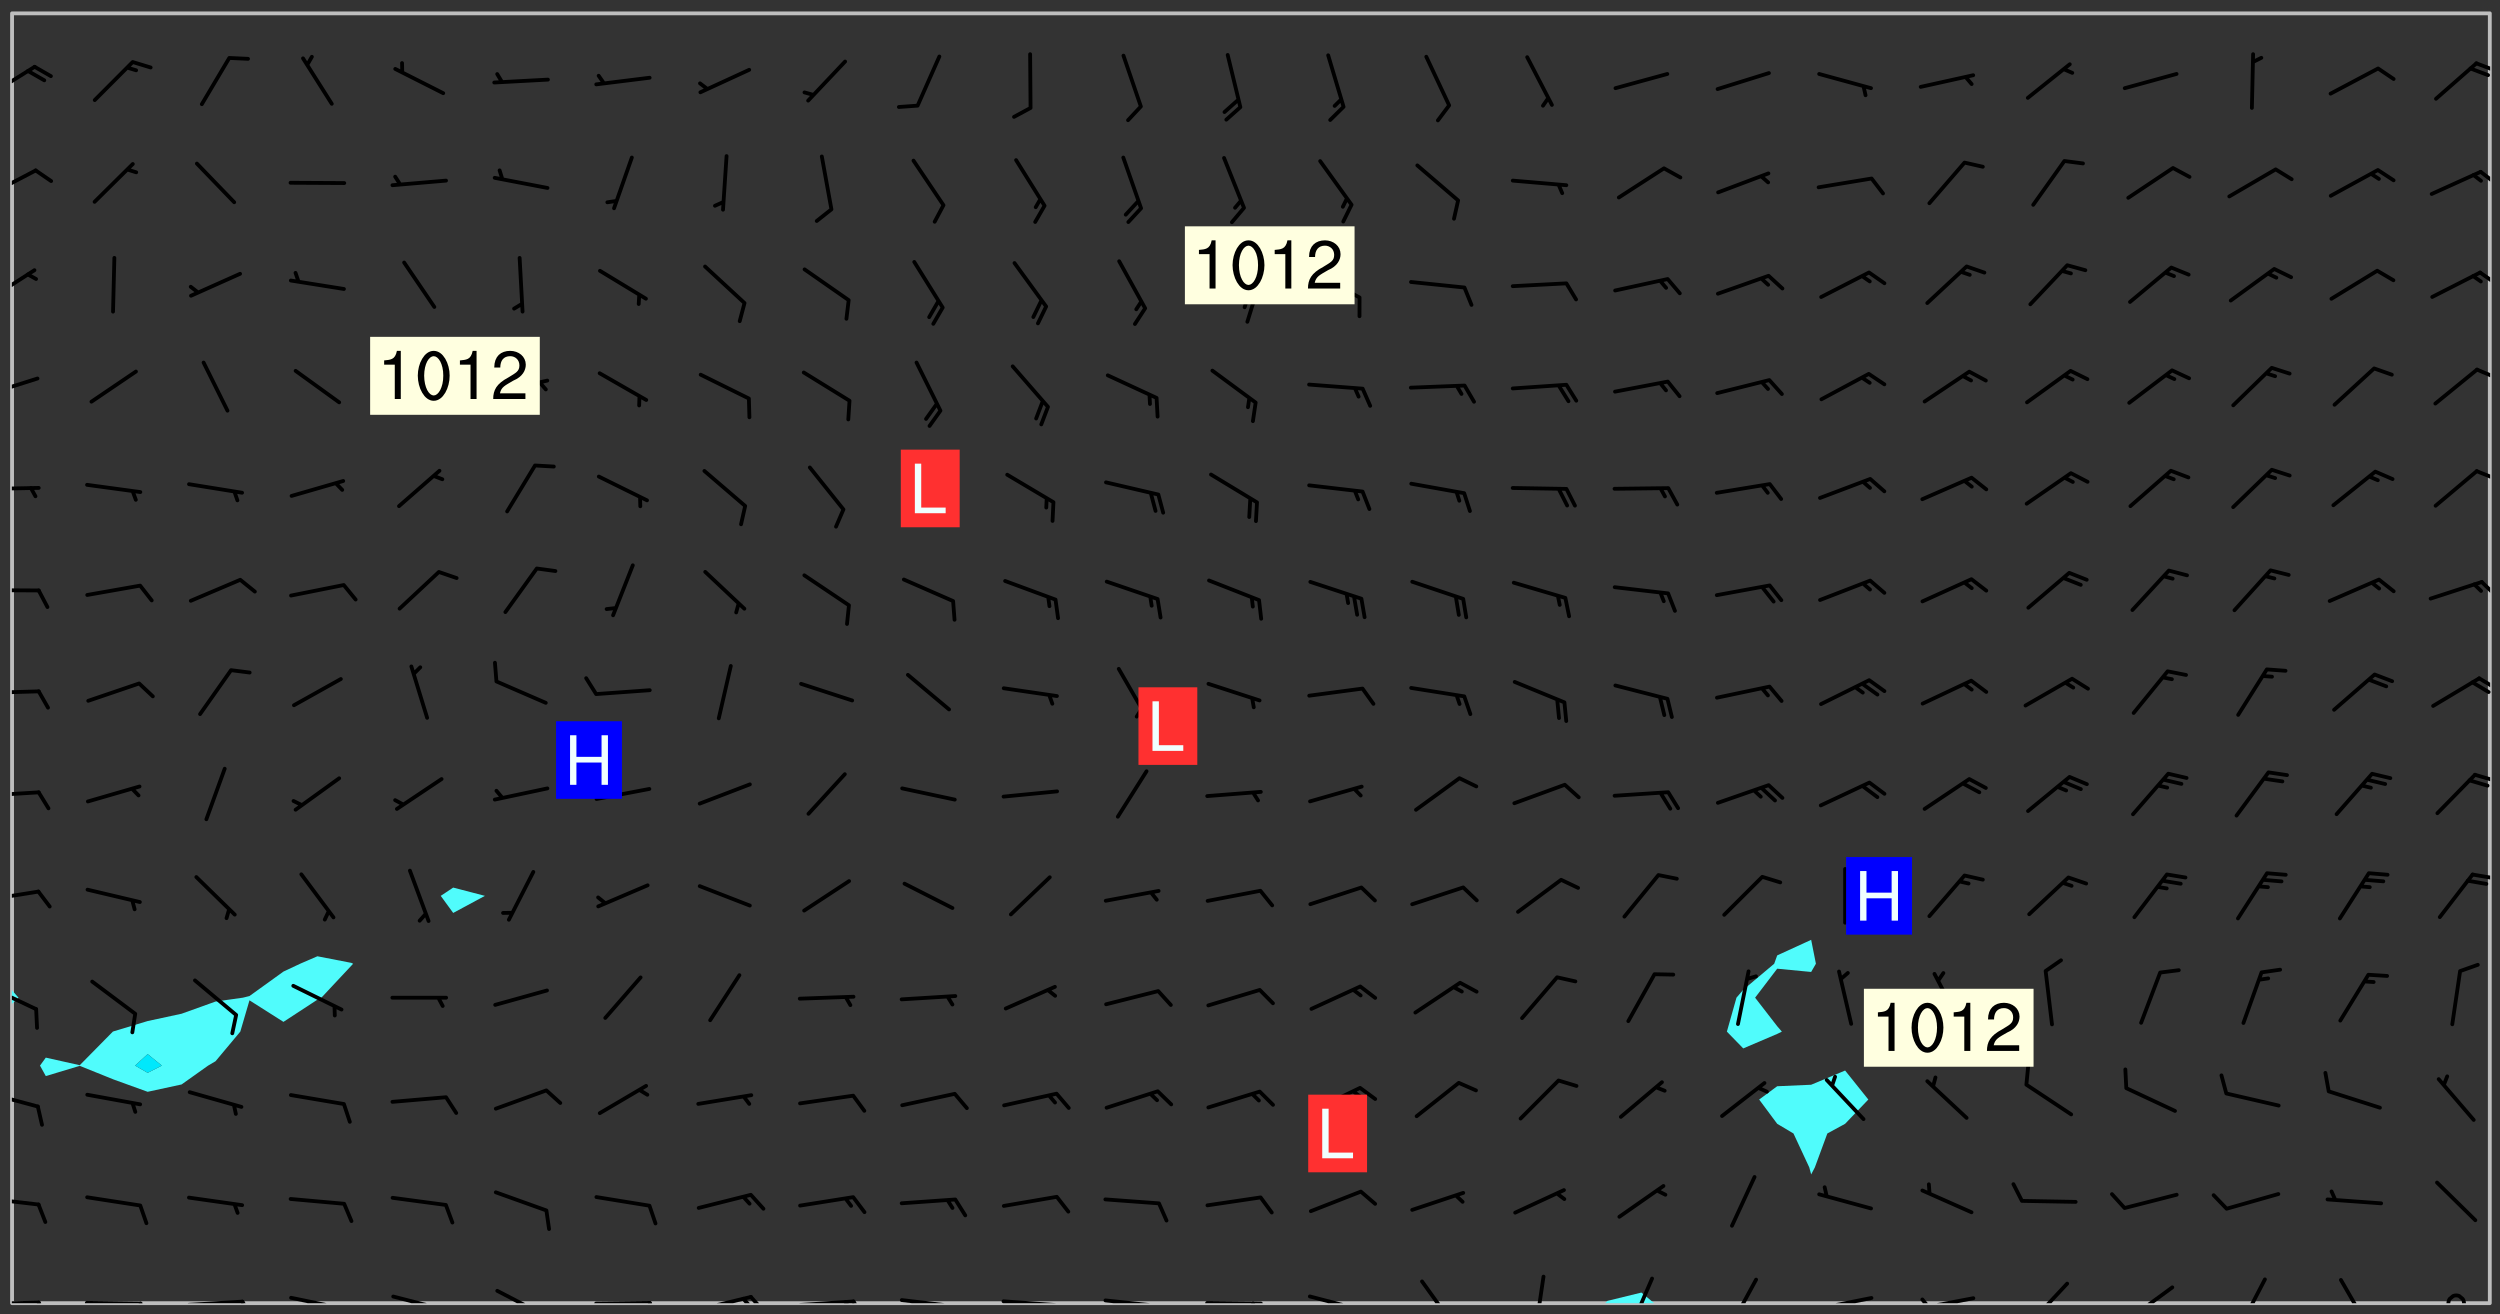 <svg xmlns="http://www.w3.org/2000/svg" role="img" xmlns:xlink="http://www.w3.org/1999/xlink" viewBox="142.45 309.95 326.84 171.84"><rect x="142.45" y="309.95" width="326.84" height="171.84" fill="#333333" stroke="none"/><defs><clipPath id="clip2"><path d="M 144 441 L 145 441 L 145 480.328 L 144 480.328 Z M 144 441"/></clipPath><clipPath id="clip3"><path d="M 144 311.672 L 145 311.672 L 145 440 L 144 440 Z M 144 311.672"/></clipPath><clipPath id="clip4"><path d="M 144 311.672 L 468 311.672 L 468 480.328 L 144 480.328 Z M 144 311.672"/></clipPath><clipPath id="clip5"><path d="M 352 478 L 359 478 L 359 480.328 L 352 480.328 Z M 352 478"/></clipPath><clipPath id="clip6"><path d="M 467 311.672 L 468 311.672 L 468 480.328 L 467 480.328 Z M 467 311.672"/></clipPath><clipPath id="clip7"><path d="M 144 479 L 148 479 L 148 480.328 L 144 480.328 Z M 144 479"/></clipPath><clipPath id="clip8"><path d="M 147 479 L 149 479 L 149 480.328 L 147 480.328 Z M 147 479"/></clipPath><clipPath id="clip9"><path d="M 153 480 L 162 480 L 162 480.328 L 153 480.328 Z M 153 480"/></clipPath><clipPath id="clip10"><path d="M 160 480 L 163 480 L 163 480.328 L 160 480.328 Z M 160 480"/></clipPath><clipPath id="clip11"><path d="M 166 479 L 175 479 L 175 480.328 L 166 480.328 Z M 166 479"/></clipPath><clipPath id="clip12"><path d="M 173 479 L 176 479 L 176 480.328 L 173 480.328 Z M 173 479"/></clipPath><clipPath id="clip13"><path d="M 180 479 L 188 479 L 188 480.328 L 180 480.328 Z M 180 479"/></clipPath><clipPath id="clip14"><path d="M 186 480 L 187 480 L 187 480.328 L 186 480.328 Z M 186 480"/></clipPath><clipPath id="clip15"><path d="M 193 479 L 201 479 L 201 480.328 L 193 480.328 Z M 193 479"/></clipPath><clipPath id="clip16"><path d="M 199 480 L 201 480 L 201 480.328 L 199 480.328 Z M 199 480"/></clipPath><clipPath id="clip17"><path d="M 207 478 L 214 478 L 214 480.328 L 207 480.328 Z M 207 478"/></clipPath><clipPath id="clip18"><path d="M 220 480 L 228 480 L 228 480.328 L 220 480.328 Z M 220 480"/></clipPath><clipPath id="clip19"><path d="M 227 480 L 229 480 L 229 480.328 L 227 480.328 Z M 227 480"/></clipPath><clipPath id="clip20"><path d="M 233 479 L 241 479 L 241 480.328 L 233 480.328 Z M 233 479"/></clipPath><clipPath id="clip21"><path d="M 240 479 L 243 479 L 243 480.328 L 240 480.328 Z M 240 479"/></clipPath><clipPath id="clip22"><path d="M 239 479 L 241 479 L 241 480.328 L 239 480.328 Z M 239 479"/></clipPath><clipPath id="clip23"><path d="M 246 479 L 255 479 L 255 480.328 L 246 480.328 Z M 246 479"/></clipPath><clipPath id="clip24"><path d="M 253 479 L 256 479 L 256 480.328 L 253 480.328 Z M 253 479"/></clipPath><clipPath id="clip25"><path d="M 252 479 L 254 479 L 254 480.328 L 252 480.328 Z M 252 479"/></clipPath><clipPath id="clip26"><path d="M 260 479 L 268 479 L 268 480.328 L 260 480.328 Z M 260 479"/></clipPath><clipPath id="clip27"><path d="M 267 480 L 269 480 L 269 480.328 L 267 480.328 Z M 267 480"/></clipPath><clipPath id="clip28"><path d="M 273 479 L 281 479 L 281 480.328 L 273 480.328 Z M 273 479"/></clipPath><clipPath id="clip29"><path d="M 280 480 L 282 480 L 282 480.328 L 280 480.328 Z M 280 480"/></clipPath><clipPath id="clip30"><path d="M 286 479 L 295 479 L 295 480.328 L 286 480.328 Z M 286 479"/></clipPath><clipPath id="clip31"><path d="M 292 480 L 294 480 L 294 480.328 L 292 480.328 Z M 292 480"/></clipPath><clipPath id="clip32"><path d="M 300 480 L 308 480 L 308 480.328 L 300 480.328 Z M 300 480"/></clipPath><clipPath id="clip33"><path d="M 306 480 L 308 480 L 308 480.328 L 306 480.328 Z M 306 480"/></clipPath><clipPath id="clip34"><path d="M 313 479 L 321 479 L 321 480.328 L 313 480.328 Z M 313 479"/></clipPath><clipPath id="clip35"><path d="M 319 480 L 321 480 L 321 480.328 L 319 480.328 Z M 319 480"/></clipPath><clipPath id="clip36"><path d="M 328 477 L 333 477 L 333 480.328 L 328 480.328 Z M 328 477"/></clipPath><clipPath id="clip37"><path d="M 342 476 L 345 476 L 345 480.328 L 342 480.328 Z M 342 476"/></clipPath><clipPath id="clip38"><path d="M 355 476 L 359 476 L 359 480.328 L 355 480.328 Z M 355 476"/></clipPath><clipPath id="clip39"><path d="M 368 476 L 373 476 L 373 480.328 L 368 480.328 Z M 368 476"/></clipPath><clipPath id="clip40"><path d="M 379 479 L 388 479 L 388 480.328 L 379 480.328 Z M 379 479"/></clipPath><clipPath id="clip41"><path d="M 393 479 L 401 479 L 401 480.328 L 393 480.328 Z M 393 479"/></clipPath><clipPath id="clip42"><path d="M 393 479 L 395 479 L 395 480.328 L 393 480.328 Z M 393 479"/></clipPath><clipPath id="clip43"><path d="M 407 477 L 413 477 L 413 480.328 L 407 480.328 Z M 407 477"/></clipPath><clipPath id="clip44"><path d="M 420 478 L 427 478 L 427 480.328 L 420 480.328 Z M 420 478"/></clipPath><clipPath id="clip45"><path d="M 435 476 L 439 476 L 439 480.328 L 435 480.328 Z M 435 476"/></clipPath><clipPath id="clip46"><path d="M 448 477 L 453 477 L 453 480.328 L 448 480.328 Z M 448 477"/></clipPath><clipPath id="clip47"><path d="M 462 479 L 465 479 L 465 480.328 L 462 480.328 Z M 462 479"/></clipPath><clipPath id="clip48"><path d="M 144 466 L 148 466 L 148 468 L 144 468 Z M 144 466"/></clipPath><clipPath id="clip49"><path d="M 144 452 L 148 452 L 148 455 L 144 455 Z M 144 452"/></clipPath><clipPath id="clip50"><path d="M 144 438 L 148 438 L 148 443 L 144 443 Z M 144 438"/></clipPath><clipPath id="clip51"><path d="M 144 426 L 148 426 L 148 428 L 144 428 Z M 144 426"/></clipPath><clipPath id="clip52"><path d="M 465 424 L 468 424 L 468 425 L 465 425 Z M 465 424"/></clipPath><clipPath id="clip53"><path d="M 144 413 L 148 413 L 148 415 L 144 415 Z M 144 413"/></clipPath><clipPath id="clip54"><path d="M 465 410 L 468 410 L 468 413 L 465 413 Z M 465 410"/></clipPath><clipPath id="clip55"><path d="M 144 400 L 148 400 L 148 401 L 144 401 Z M 144 400"/></clipPath><clipPath id="clip56"><path d="M 466 398 L 468 398 L 468 401 L 466 401 Z M 466 398"/></clipPath><clipPath id="clip57"><path d="M 465 398 L 468 398 L 468 401 L 465 401 Z M 465 398"/></clipPath><clipPath id="clip58"><path d="M 144 386 L 148 386 L 148 388 L 144 388 Z M 144 386"/></clipPath><clipPath id="clip59"><path d="M 466 385 L 468 385 L 468 388 L 466 388 Z M 466 385"/></clipPath><clipPath id="clip60"><path d="M 144 373 L 148 373 L 148 375 L 144 375 Z M 144 373"/></clipPath><clipPath id="clip61"><path d="M 466 371 L 468 371 L 468 373 L 466 373 Z M 466 371"/></clipPath><clipPath id="clip62"><path d="M 144 359 L 148 359 L 148 362 L 144 362 Z M 144 359"/></clipPath><clipPath id="clip63"><path d="M 466 358 L 468 358 L 468 360 L 466 360 Z M 466 358"/></clipPath><clipPath id="clip64"><path d="M 144 345 L 148 345 L 148 350 L 144 350 Z M 144 345"/></clipPath><clipPath id="clip65"><path d="M 466 345 L 468 345 L 468 348 L 466 348 Z M 466 345"/></clipPath><clipPath id="clip66"><path d="M 144 331 L 148 331 L 148 336 L 144 336 Z M 144 331"/></clipPath><clipPath id="clip67"><path d="M 466 332 L 468 332 L 468 335 L 466 335 Z M 466 332"/></clipPath><clipPath id="clip68"><path d="M 144 318 L 148 318 L 148 323 L 144 323 Z M 144 318"/></clipPath><clipPath id="clip69"><path d="M 465 317 L 468 317 L 468 320 L 465 320 Z M 465 317"/></clipPath><g id="surface500" clip-path="url(#clip1)"><path fill="#fff" fill-opacity="0" fill-rule="evenodd" d="M 0 0 L 1000 0 L 1000 1000 L 0 1000 Z M 0 0"/><path fill="#d3d3d3" fill-opacity="0" fill-rule="evenodd" d="M162.152 355.867L161.918 356.16 161.977 356.395 162.094 356.566 162.27 356.801 162.562 357.148 162.676 357.207 162.793 357.035 162.852 356.801 163.027 356.625 163.492 356.449 164.191 356.449 164.426 356.742 164.715 357.559 164.773 357.734 164.949 357.965 165.301 358.199 166 358.898 166.172 359.074 166.406 359.422 166.641 359.832 166.93 360.414 167.34 360.879 167.57 361.113 167.805 361.289 167.922 361.52 168.098 361.812 168.27 362.977 168.27 363.211 168.328 363.5 168.387 363.617 168.504 363.734 168.852 364.145 168.969 364.316 169.145 364.492 169.32 364.727 169.438 364.898 169.609 365.25 169.668 365.484 169.902 365.891 170.137 365.832 169.961 366.008 169.902 366.938 169.32 366.938 169.086 366.824 168.738 366.938 168.621 367.055 168.562 367.348 168.504 367.523 168.387 367.695 167.922 367.988 167.863 368.223 167.805 368.336 167.805 368.98 167.863 369.152 167.863 369.562 167.922 369.621 167.922 370.027 167.98 370.434 168.098 370.609 168.156 370.668 168.387 371.309 168.328 371.602 168.328 372.301 168.27 372.883 168.27 373.117 168.211 373.348 168.156 373.699 168.156 375.621 168.211 375.738 168.637 375.738 168.27 375.855 168.246 376.207 169.137 377.375 170.879 377.914 172.219 378.273 172.219 378.812 172.309 379.621 172.844 380.336 174.363 380.605 175.254 380.52 175.344 381.684 175.879 381.863 177.039 381.684 179.094 380.699 180.254 380.336 182.133 380.16 183.828 379.98 183.648 380.699 182.133 380.785 180.883 380.875 180.078 381.145 179.004 381.953 179.273 382.672 179.809 383.57 179.629 384.195 179.363 385.004 179.629 386.082 180.254 386.98 181.059 387.16 182.309 386.98 182.043 387.703 182.141 388.207 182.195 388.5 182.195 388.672 182.254 388.965 182.254 389.371 182.43 389.488 182.781 389.605 183.188 389.605 183.48 389.43 183.594 389.312 183.652 389.195 183.77 388.965 183.828 388.789 184.18 388.324 184.41 388.148 184.586 388.09 184.762 388.148 184.82 388.324 184.938 389.312 184.992 389.781 185.051 389.953 185.168 390.188 185.344 390.246 186.16 390.305 186.449 390.305 186.566 390.539 186.625 390.945 186.684 391.297 186.684 392.402 186.801 392.695 186.918 393.043 187.207 393.742 187.383 394.094 187.965 394.848 188.316 395.023 188.488 395.082 188.957 395.316 189.598 395.781 189.945 396.016 190.238 396.191 190.531 396.246 190.762 396.309 191.578 396.656 191.871 396.832 191.984 397.004 192.336 397.355 192.453 397.531 192.977 398.172 192.977 398.461 193.035 398.812 193.035 399.16 193.094 399.512 193.152 399.801 193.27 399.859 193.441 399.918 193.617 399.918 194.199 400.152 194.375 400.27 194.551 400.559 194.727 400.793 194.84 401.027 195.133 401.258 195.25 401.375 195.25 401.785 195.309 401.84 195.598 402.074 195.832 402.191 195.891 402.309 196.008 402.48 196.066 402.598 196.297 402.832 196.355 403.008 196.59 403.066 196.707 403.125 196.59 403.238 196.531 403.355 196.531 403.473 196.414 403.766 196.297 404.055 196.297 404.637 196.473 404.754 196.59 404.812 196.648 404.93 196.766 405.047 196.879 405.105 197.055 405.453 197.113 405.805 197.172 406.211 197.172 406.387 197.113 406.562 196.996 407.262 196.996 407.434 197.113 407.609 197.406 407.902 197.812 407.902 197.988 408.02 198.105 408.191 198.223 408.484 198.223 408.719 197.695 408.719 197.465 408.484 197.23 408.484 197.055 408.543 196.996 409.242 197.055 409.59 197.172 409.766 197.348 410.176 197.465 410.406 197.754 410.875 197.93 410.93 198.453 410.93 198.688 410.988 199.445 411.629 199.504 411.922 199.504 412.156 199.562 412.215 199.793 412.562 199.793 412.914 199.676 413.086 199.676 413.379 199.969 413.668 200.262 413.844 200.434 413.902 200.727 414.078 201.02 414.195 201.602 414.602 201.891 414.836 202.184 415.012 202.402 415.172 202.418 415.184 202.648 415.359 203.289 415.883 203.465 416.117 203.582 416.293 203.758 416.469 203.871 416.641 203.871 417.281 203.988 417.457 204.457 417.574 205.039 417.691 205.273 417.75 205.504 417.863 205.797 417.98 205.91 418.039 206.496 418.391 206.785 418.562 206.961 418.625 207.137 418.68 207.312 418.738 208.012 419.09 208.301 419.266 208.535 419.32 208.824 419.496 209.059 419.613 209.699 420.02 209.992 420.137 210.164 420.195 210.398 420.254 210.809 420.312 211.039 420.371 211.273 420.488 211.332 420.66 210.922 420.836 211.391 420.895 211.449 421.188 211.562 421.422 211.738 421.477 211.973 421.535 212.148 421.594 212.555 421.711 213.195 421.945 213.312 422.117 213.371 422.352 213.371 422.527 213.312 422.645 213.254 423.051 213.488 423.285 213.605 423.344 213.953 423.461 214.594 423.691 214.77 423.809 215.059 423.926 215.234 424.102 215.469 424.566 216.051 425.672 216.227 425.848 216.574 426.023 216.75 426.141 217.102 426.258 218.148 426.781 218.383 426.84 218.848 426.953 219.141 427.012 219.605 427.188 220.363 427.77 220.598 428.004 220.945 428.469 221.121 428.645 221.41 428.879 222.227 429.578 222.52 429.754 222.809 430.043 223.102 430.219 223.395 430.508 224.09 431.148 224.266 431.324 224.559 431.559 224.848 431.793 225.316 432.082 225.957 432.664 226.305 432.898 226.539 433.191 226.887 433.539 227.238 434.004 228.172 434.996 228.52 435.402 228.637 435.578 228.871 435.637 228.984 435.754 229.629 435.93 229.859 436.043 230.094 436.102 230.387 436.277 230.617 436.395 231.551 437.094 231.957 437.5 232.191 437.676 232.598 437.852 232.832 437.969 233.648 438.316 233.996 438.551 234.23 438.668 234.523 438.957 234.754 439.074 235.512 439.426 235.863 439.598 236.094 439.656 236.387 439.773 236.621 439.832 237.492 440.008 238.309 440.008 238.777 440.238 238.949 440.297 239.824 440.996 240.289 441.113 240.582 441.172 240.758 441.23 240.988 441.289 241.457 441.348 241.805 441.406 242.156 441.465 242.562 441.523 242.855 441.523 243.027 441.582 243.027 441.812 243.203 441.988 243.496 441.988 243.844 442.047 244.195 442.105 244.895 442.223 245.535 442.223 246 441.988 246.293 441.812 246.465 441.695 246.875 441.523 247.164 441.348 248.098 440.883 248.566 440.59 249.09 440.297 249.555 440.125 250.02 439.949 251.07 439.484 251.359 439.367 251.77 439.25 252.059 439.133 252.586 438.957 254.102 438.258 254.684 437.91 254.973 437.852 255.266 437.793 255.613 437.676 256.488 437.445 256.84 437.328 256.953 437.328 257.188 437.27 258.062 437.035 258.297 436.977 259.109 436.977 259.461 436.918 260.277 436.801 260.449 436.742 260.801 436.688 261.094 436.629 261.324 436.57 262.141 436.395 262.316 436.336 262.664 436.336 262.898 436.277 263.363 436.16 264.121 435.988 264.355 435.93 264.703 435.93 265.113 435.812 265.402 435.754 266.688 435.695 266.977 435.695 267.387 435.637 267.617 435.578 267.793 435.578 268.668 435.461 269.074 435.461 269.484 435.344 269.832 435.344 270.184 435.23 271.055 435.172 272.805 435.172 273.852 435.461 274.262 435.578 274.551 435.695 274.902 435.812 275.191 435.93 276.242 436.102 276.531 436.16 276.824 436.16 277.117 436.219 277.289 436.277 277.699 436.336 277.871 436.395 277.988 436.453 278.105 436.453 278.223 436.512 278.574 436.57 278.688 436.57 279.098 436.637 281.02 437.031 282.945 437.426 284.465 437.875 286.16 438.594 288.305 439.398 289.91 438.68 291.34 437.875 292.5 436.797 293.75 436.348 296.785 435.629 298.66 435.27 300.805 433.922 303.039 432.668 305.539 431.41 307.234 430.961 309.02 430.781 310.18 430.512 310.805 431.051 312.145 430.781 312.859 429.793 313.844 428.449 314.289 428.27 315.094 427.91 316.969 427.371 318.754 426.922 320.004 426.652 321.164 426.562 322.863 426.473 324.824 426.203 326.074 426.113 326.613 426.113 327.238 426.023 328.129 426.023 330.273 425.844 332.684 425.664 335.273 425.574 336.969 425.754 338.578 425.844 340.008 426.203 341.168 426.922 343.043 427.91 344.203 429.438 344.469 430.152 345.098 430.242 345.453 431.141 345.988 431.68 346.523 433.207 347.598 433.566 348.133 433.566 347.328 434.102 347.418 435.809 348.133 438.504 349.023 439.309 349.918 440.297 350.633 441.555 352.418 442.094 353.938 441.914 354.293 443.258 355.902 442.453 356.883 441.914 357.152 442.184 357.469 441.969 357.688 441.824 358.488 442.273 358.938 441.914 359.293 441.914 359.828 441.645 360.367 440.926 360.902 440.656 361.527 439.668 362.688 440.117 363.527 440.488 364.922 441.105 366.617 440.926 368.223 440.926 370.008 441.016 370.188 439.309 370.723 437.965 371.527 438.234 372.02 439.082 372.422 439.488 372.332 440.027 372.332 440.387 373.047 440.836 373.758 440.566 375.188 440.566 375.547 441.555 375.992 442.812 376.707 444.156 377.957 444.785 379.652 445.414 380.367 445.234 380.547 444.695 381.527 444.605 381.977 444.965 382.062 446.223 381.797 446.852 381.262 447.031 381.262 447.57 381.977 448.555 382.242 449.094 383.227 450.082 384.027 451.16 383.762 451.52 383.672 452.418 383.047 454.75 382.691 456.816 382.602 458.609 382.422 459.328 382.332 459.867 382.332 461.305 381.352 463.188 380.992 464.895 380.457 465.793 379.652 466.961 379.387 467.5 381.441 468.754 381.527 469.113 381.172 469.652 381.082 469.473 381.082 470.281 381.172 471.719 380.727 472.434 379.652 472.527 379.387 473.242 379.922 474.141 380.727 474.859 381.887 475.668 383.227 475.938 383.672 476.297 383.316 476.746 381.527 476.656 380.277 476.207 379.562 475.488 378.938 475.398 378.762 478.988 378.574 480.297 467.934 480.297 467.934 311.703 412.664 311.703 412.664 360.785 413.426 360.91 416.715 361.453 418.738 364.289 418.738 367.043 421.09 367.375 423.438 367.707 427.488 367.707 426.109 371.867 424.086 372.574 422.062 373.277 421.52 373.621 418.926 375.238 418.738 375.355 416.715 373.277 415.984 370.535 413.312 368.457 411.938 364.957 411.871 364.875 409.914 362.203 412.664 360.785 412.664 311.703 294.422 311.703 294.422 403.117 294.539 403.148 294.672 403.16 294.746 403.234 294.852 403.281 294.941 403.34 295.027 403.398 295.117 403.457 295.414 403.754 295.473 403.844 295.504 403.961 295.531 404.078 295.547 404.215 295.516 404.332 295.457 404.422 295.398 404.508 295.355 404.613 295.309 404.715 295.281 404.836 295.281 404.98 295.457 405.25 295.605 405.398 295.68 405.484 295.754 405.559 295.797 405.664 295.859 405.754 295.918 405.84 295.961 405.945 296.02 406.035 296.066 406.137 296.109 406.242 296.168 406.328 296.285 406.508 296.359 406.582 296.422 406.668 296.48 406.758 296.523 406.863 296.582 406.953 296.641 407.039 296.703 407.129 296.762 407.219 296.805 407.32 296.922 407.5 296.996 407.574 297.055 407.66 297.129 407.734 297.219 407.793 297.324 407.84 297.473 407.84 297.605 407.824 297.738 407.84 297.84 407.793 297.914 407.719 297.961 407.617 297.945 407.484 297.945 407.336 297.898 407.23 297.871 407.113 297.824 407.012 297.797 406.891 297.754 406.789 297.691 406.699 297.648 406.598 297.605 406.492 297.574 406.375 297.559 406.242 297.547 406.105 297.633 406.047 297.691 405.961 297.812 405.93 297.855 406.035 297.871 406.168 297.871 406.285 297.93 406.387 297.988 406.477 298.078 406.535 298.227 406.684 298.285 406.773 298.328 406.879 298.316 406.98 298.402 407.039 298.508 407.086 298.594 407.145 298.684 407.203 298.758 407.277 298.641 407.305 298.535 407.352 298.449 407.41 298.375 407.484 298.316 407.574 298.254 407.66 298.227 407.781 298.18 407.883 298.137 407.988 298.105 408.105 298.094 408.238 298.078 408.371 298.078 408.52 298.105 408.637 298.152 408.742 298.195 408.844 298.254 408.934 298.328 409.008 298.418 409.066 298.492 409.141 298.582 409.199 298.641 409.289 298.684 409.395 298.73 409.496 298.848 409.527 298.98 409.543 299.129 409.543 299.246 409.512 299.352 409.555 299.395 409.66 299.441 409.762 299.469 409.883 299.5 410 299.527 410.117 299.559 410.238 299.586 410.355 299.691 410.398 299.793 410.445 299.926 410.43 300.074 410.578 300.137 410.664 300.211 410.738 300.281 410.812 300.371 410.875 300.477 410.918 300.578 410.961 300.695 410.992 300.832 411.008 300.949 410.977 301.023 410.902 301.051 410.785 301.039 410.652 301.008 410.531 300.98 410.414 301.023 410.309 301.141 410.309 301.23 410.371 301.348 410.398 301.496 410.398 301.629 410.414 301.777 410.414 301.91 410.43 302.043 410.414 302.191 410.414 302.324 410.398 302.457 410.387 302.594 410.398 302.711 410.371 302.844 410.355 303.035 410.297 302.977 410.473 302.961 410.605 302.934 410.727 302.918 410.859 302.859 410.945 302.727 410.961 302.621 411.008 302.516 411.051 302.398 411.082 302.281 411.109 302.016 411.141 301.867 411.141 301.734 411.156 301.66 411.23 301.719 411.316 301.867 411.465 301.984 411.645 302.059 411.715 302.148 411.777 302.238 411.836 302.324 411.895 302.414 411.953 302.516 411.996 302.621 412.059 302.727 412.102 302.812 412.16 302.918 412.207 303.02 412.25 303.199 412.367 303.258 412.457 303.215 412.559 303.168 412.664 303.184 412.797 303.406 413.02 303.465 413.109 303.508 413.211 303.539 413.332 303.582 413.434 303.598 413.566 303.629 413.684 303.641 413.82 303.672 413.938 303.82 414.086 303.922 414.129 304.027 414.172 304.145 414.203 304.277 414.219 304.414 414.234 304.531 414.234 304.648 414.203 304.738 414.145 304.781 414.039 304.828 413.938 304.871 413.832 304.902 413.715 304.914 413.582 304.914 413.434 304.902 413.301 304.887 413.168 304.855 413.051 304.812 412.945 304.766 412.84 304.723 412.738 304.68 412.633 304.664 412.5 304.68 412.367 304.707 412.25 304.738 412.133 304.766 412.012 304.812 411.91 304.902 411.852 304.988 411.789 305.062 411.715 305.152 411.656 305.375 411.434 305.434 411.348 305.508 411.273 305.625 411.094 305.684 411.008 305.684 410.859 305.609 410.785 305.508 410.738 305.402 410.695 305.301 410.652 305.242 410.562 305.195 410.457 305.168 410.34 305.258 410.281 305.375 410.25 305.477 410.207 305.656 410.09 305.805 409.941 305.816 409.809 305.805 409.703 305.715 409.645 305.582 409.66 305.434 409.66 305.301 409.676 305.168 409.66 305.047 409.629 304.961 409.57 304.887 409.496 304.828 409.406 304.766 409.32 304.648 409.141 304.59 409.055 304.621 408.934 304.707 408.875 304.828 408.844 304.887 408.758 304.887 408.637 304.855 408.52 304.797 408.43 304.738 408.344 304.691 408.238 304.664 408.121 304.648 407.988 304.707 407.898 304.781 407.824 304.871 407.766 304.988 407.586 305.062 407.512 305.121 407.426 305.27 407.277 305.391 407.246 305.523 407.23 305.656 407.246 305.73 407.32 305.773 407.426 305.789 407.559 305.758 407.676 305.641 407.707 305.508 407.719 305.359 407.867 305.316 407.973 305.27 408.074 305.242 408.195 305.211 408.312 305.211 408.461 305.242 408.578 305.285 408.684 305.344 408.773 305.418 408.844 305.492 408.918 305.609 408.949 305.73 408.977 305.848 408.949 305.98 408.934 306.098 408.934 306.188 408.992 306.262 409.066 306.309 409.172 306.367 409.258 306.469 409.305 306.602 409.32 306.707 409.363 306.793 409.422 306.781 409.527 306.707 409.602 306.527 409.719 306.469 409.809 306.379 409.867 306.309 409.941 306.234 410.016 306.172 410.105 306.145 410.223 306.129 410.355 306.145 410.488 306.129 410.621 306.129 410.77 306.145 410.902 306.172 411.02 306.203 411.141 306.277 411.215 306.367 411.273 306.453 411.332 306.543 411.391 306.66 411.422 306.66 411.508 306.559 411.555 306.469 411.613 306.203 411.645 306.086 411.672 305.938 411.672 305.832 411.715 305.73 411.762 305.672 411.852 305.609 412.086 305.598 412.219 305.566 412.34 305.551 412.473 305.551 412.766 305.539 412.898 305.551 413.035 305.566 413.168 305.699 413.184 305.832 413.195 305.953 413.227 306.039 413.285 306.113 413.359 306.16 413.465 306.203 413.566 306.219 413.699 306.219 414.145 306.203 414.277 306.203 414.723 306.234 414.988 306.262 415.105 306.277 415.238 306.309 415.355 306.395 415.566 306.426 415.832 306.426 415.98 306.395 416.098 306.367 416.215 306.336 416.336 306.309 416.453 306.277 416.57 306.246 416.691 306.234 416.824 306.219 416.957 306.309 417.016 306.426 416.984 306.527 417 306.574 417.105 306.543 417.371 306.543 417.812 306.5 417.918 306.453 418.023 306.41 418.125 306.367 418.23 306.309 418.316 306.277 418.438 306.234 418.555 306.203 418.672 306.188 418.805 306.203 418.938 306.262 419.027 306.367 419.074 306.453 419.133 306.512 419.219 306.5 419.355 306.469 419.473 306.426 419.574 306.426 420.02 306.41 420.152 306.41 420.301 306.379 420.418 306.336 420.523 306.309 420.641 306.262 420.746 306.219 420.848 306.188 420.969 306.16 421.086 306.129 421.219 306.098 421.336 306.07 421.453 306.027 421.559 305.996 421.676 305.965 421.797 305.953 421.93 305.938 422.062 305.938 422.359 305.965 422.477 305.965 422.625 306.012 423.023 306.039 423.141 306.098 423.23 306.219 423.262 306.367 423.262 306.5 423.246 306.559 423.336 306.559 423.453 306.5 423.543 306.41 423.602 306.309 423.645 306.203 423.691 306.113 423.75 306.027 423.809 305.891 423.824 305.773 423.793 305.641 423.777 305.539 423.824 305.477 423.91 305.465 424.047 305.449 424.18 305.418 424.297 305.391 424.414 305.375 424.547 305.344 424.668 305.344 424.965 305.359 425.098 305.391 425.215 305.391 425.363 305.402 425.496 305.402 425.645 305.375 425.762 305.328 425.863 305.301 425.984 305.27 426.102 305.211 426.191 305.137 426.266 305.035 426.309 304.93 426.355 304.812 426.383 304.691 426.414 304.59 426.367 304.648 426.281 304.754 426.234 304.781 426.117 304.812 426 304.84 425.879 304.871 425.762 304.871 425.613 304.887 425.48 304.855 425.363 304.812 425.258 304.707 425.273 304.633 425.348 304.531 425.391 304.441 425.453 304.367 425.527 304.324 425.629 304.309 425.762 304.277 425.879 304.25 426 304.219 426.117 304.191 426.234 304.16 426.355 304.133 426.473 304.102 426.59 304.059 426.695 303.969 426.754 303.879 426.754 303.762 426.723 303.73 426.637 303.746 426.5 303.715 426.383 303.715 426.234 303.703 426.102 303.703 425.953 303.641 425.719 303.613 425.598 303.57 425.496 303.523 425.391 303.465 425.305 303.406 425.215 303.363 425.109 303.301 425.023 303.152 424.875 303.082 424.801 302.977 424.754 302.871 424.711 302.77 424.668 302.473 424.371 302.383 424.297 302.297 424.238 302.191 424.195 302.102 424.133 302.016 424.074 301.91 424.031 301.82 423.973 301.734 423.91 301.66 423.84 301.555 423.793 301.469 423.734 301.363 423.691 301.273 423.629 301.172 423.586 301.066 423.543 300.98 423.484 300.875 423.438 300.77 423.395 300.668 423.348 300.578 423.289 300.477 423.246 300.371 423.203 300.281 423.141 300.164 423.113 300.031 423.098 299.898 423.113 299.75 423.113 299.617 423.129 299.5 423.098 299.41 423.039 299.336 422.965 299.246 422.906 299.145 422.859 298.996 422.859 298.875 422.832 298.773 422.789 298.699 422.715 298.582 422.535 298.492 422.477 298.391 422.434 298.301 422.371 298.195 422.328 298.105 422.27 298.02 422.211 297.914 422.164 297.855 422.078 297.797 421.988 297.754 421.883 297.707 421.781 297.633 421.707 297.547 421.648 297.473 421.574 297.383 421.516 297.16 421.293 297.117 421.188 297.086 420.922 297.191 420.879 297.336 420.879 297.441 420.922 297.516 420.996 297.605 421.055 297.691 421.113 297.797 421.16 297.887 421.219 298.035 421.367 298.105 421.441 298.254 421.59 298.316 421.676 298.391 421.75 298.477 421.809 298.551 421.883 298.641 421.945 298.73 422.004 298.816 422.062 299.086 422.238 299.188 422.285 299.293 422.328 299.395 422.371 299.441 422.297 299.5 422.211 299.574 422.137 299.645 422.062 299.75 422.105 299.824 422.18 299.883 422.27 299.926 422.371 299.973 422.477 300.016 422.582 300.137 422.609 300.254 422.582 300.328 422.492 300.371 422.387 300.43 422.297 300.504 422.223 300.609 422.18 300.727 422.152 300.859 422.164 300.949 422.223 301.098 422.371 301.156 422.461 301.199 422.566 301.246 422.668 301.289 422.773 301.332 422.875 301.438 422.922 301.543 422.965 301.676 422.98 301.762 422.922 301.82 422.832 301.895 422.758 302 422.715 302.117 422.742 302.223 422.789 302.324 422.832 302.43 422.875 302.531 422.922 302.711 423.039 302.711 423.156 302.695 423.289 302.711 423.422 302.727 423.559 302.785 423.645 302.887 423.691 303.008 423.719 303.125 423.75 303.273 423.75 303.391 423.719 303.449 423.629 303.629 423.512 303.688 423.422 303.762 423.348 303.82 423.262 303.938 423.082 304.117 422.965 304.234 422.996 304.324 423.055 304.367 423.129 304.352 423.262 304.352 423.379 304.441 423.438 304.59 423.438 304.723 423.422 304.855 423.41 305.121 423.379 305.227 423.336 305.344 423.305 305.465 423.277 305.539 423.203 305.609 423.129 305.672 423.039 305.656 422.934 305.609 422.832 305.508 422.789 305.402 422.773 305.285 422.801 305.02 422.832 304.871 422.832 304.797 422.758 304.707 422.699 304.59 422.668 304.473 422.641 304.34 422.625 304.191 422.625 304.059 422.641 303.762 422.641 303.656 422.594 303.508 422.445 303.465 422.344 303.406 422.254 303.629 422.031 303.715 421.973 303.82 421.93 303.938 421.898 304.07 421.883 304.203 421.898 304.34 421.914 304.441 421.957 304.574 421.945 304.664 421.883 304.766 421.84 304.828 421.75 304.781 421.648 304.691 421.59 304.574 421.559 304.473 421.516 304.414 421.426 304.352 421.336 304.352 421.219 304.367 421.086 304.473 421.039 304.547 420.969 304.547 420.848 304.457 420.789 304.426 420.672 304.516 420.613 304.59 420.539 304.633 420.434 304.691 420.344 304.738 420.242 304.754 420.109 304.754 419.961 304.707 419.855 304.664 419.754 304.574 419.695 304.441 419.68 304.34 419.637 304.203 419.621 304.086 419.59 303.641 419.59 303.508 419.574 303.375 419.562 303.242 419.547 303.125 419.516 302.977 419.516 302.844 419.5 302.711 419.488 302.445 419.457 302.324 419.414 302.238 419.355 302.164 419.281 302.164 419.133 302.176 419 302.281 418.953 302.383 418.91 302.516 418.895 302.668 418.895 302.801 418.879 303.094 418.879 303.215 418.91 303.316 418.953 303.406 419.012 303.641 419.074 303.762 419.027 303.852 418.969 303.953 418.926 304.086 418.91 304.191 418.953 304.293 419 304.426 419.012 304.547 418.984 304.691 418.984 304.812 418.953 304.93 418.926 305.035 418.879 305.109 418.805 305.195 418.746 305.344 418.598 305.402 418.512 305.449 418.406 305.477 418.289 305.492 418.184 305.391 418.141 305.301 418.082 305.184 418.051 305.078 418.008 304.988 417.945 304.914 417.859 304.84 417.785 304.738 417.742 304.633 417.695 304.531 417.652 304.473 417.562 304.426 417.461 304.34 417.25 304.277 417.164 304.219 417.074 304.145 417 304.059 416.941 303.789 416.941 303.672 416.973 303.582 417.031 303.48 417.074 303.348 417.09 303.242 417.074 303.215 416.957 303.152 416.867 303.035 416.836 302.934 416.793 302.785 416.645 302.754 416.527 302.738 416.422 302.812 416.348 302.992 416.23 303.109 416.203 303.227 416.172 303.363 416.188 303.465 416.23 303.57 416.273 303.672 416.32 303.777 416.363 303.895 416.395 304.027 416.41 304.145 416.438 304.277 416.453 304.383 416.438 304.473 416.379 304.398 416.305 304.293 416.262 304.219 416.188 304.145 416.098 303.996 415.949 303.91 415.891 303.82 415.832 303.746 415.758 303.656 415.699 303.555 415.652 303.434 415.625 303.332 415.578 303.227 415.535 303.109 415.504 303.008 415.461 302.887 415.43 302.738 415.43 302.621 415.461 302.516 415.504 302.43 415.566 302.25 415.684 302.164 415.742 302.074 415.801 301.969 415.848 301.883 415.906 301.777 415.949 301.676 415.992 301.57 416.039 301.496 416.113 301.438 416.203 301.379 416.289 301.332 416.395 301.273 416.48 301.199 416.555 301.066 416.543 300.949 416.512 300.832 416.512 300.758 416.586 300.668 416.645 300.594 416.719 300.504 416.777 300.418 416.836 300.312 416.883 300.211 416.926 300.074 416.941 299.973 416.898 299.824 416.75 299.719 416.703 299.633 416.703 299.527 416.75 299.426 416.793 299.305 416.824 299.188 416.793 299.113 416.719 299.113 416.602 299.145 416.48 299.219 416.41 299.277 416.32 299.352 416.246 299.469 416.215 299.574 416.172 299.867 416.172 300 416.156 300.137 416.141 300.238 416.098 300.328 416.039 300.43 415.992 300.52 415.934 300.652 415.922 300.742 415.98 300.875 415.992 300.965 415.934 301.051 415.875 301.156 415.832 301.246 415.773 301.332 415.711 301.422 415.652 301.57 415.504 301.629 415.418 301.688 415.328 301.793 415.285 301.926 415.27 302.043 415.297 302.164 415.328 302.223 415.27 302.281 415.18 302.312 414.914 302.34 414.797 302.445 414.809 302.578 414.824 302.68 414.781 302.77 414.723 302.828 414.633 302.902 414.559 302.961 414.469 303.008 414.367 303.02 414.234 303.008 414.102 302.961 413.996 302.812 413.848 302.754 413.758 302.695 413.672 302.652 413.566 302.652 413.121 302.668 412.988 302.668 412.84 302.68 412.707 302.621 412.648 302.531 412.707 302.43 412.664 302.25 412.547 302.164 412.488 302.102 412.398 302.043 412.309 301.969 412.234 301.883 412.176 301.762 412.207 301.66 412.219 301.555 412.266 301.469 412.324 301.363 412.367 301.215 412.516 301.125 412.574 301.039 412.633 300.949 412.695 300.844 412.738 300.711 412.754 300.711 412.633 300.816 412.59 300.934 412.559 301.008 412.488 301.051 412.383 301.051 412.234 301.023 412.117 300.875 411.969 300.742 411.953 300.594 411.953 300.477 411.984 300.371 412.027 300.27 412.07 300.18 412.133 300.062 412.16 299.988 412.086 300 411.953 299.957 411.852 299.914 411.746 299.824 411.688 299.707 411.715 299.586 411.746 299.469 411.777 299.367 411.82 299.246 411.852 299.145 411.895 299.039 411.938 298.949 411.996 298.848 412.012 298.848 411.895 298.863 411.762 298.805 411.672 298.73 411.715 298.582 411.863 298.523 411.953 298.449 412.027 298.402 412.133 298.359 412.234 298.285 412.309 298.227 412.398 298.152 412.473 298.094 412.559 298.02 412.633 297.93 412.695 297.855 412.766 297.781 412.84 297.68 412.855 297.547 412.871 297.441 412.828 297.441 412.707 297.59 412.559 297.633 412.457 297.691 412.367 297.738 412.266 297.781 412.16 297.84 412.07 297.871 411.953 297.914 411.852 297.945 411.73 297.973 411.613 298.02 411.508 298.062 411.406 298.105 411.301 298.18 411.23 298.27 411.168 298.359 411.109 298.461 411.066 298.758 411.066 299.023 411.035 299.129 410.992 299.055 410.918 298.938 410.887 298.832 410.844 298.742 410.785 298.641 410.738 298.551 410.68 298.449 410.637 298.344 410.594 298.254 410.531 298.168 410.473 298.062 410.43 297.961 410.387 297.84 410.355 297.723 410.324 297.621 410.281 297.5 410.25 297.398 410.207 297.309 410.148 297.266 410.043 297.25 409.91 297.352 409.867 297.484 409.852 297.621 409.867 297.754 409.852 297.855 409.809 297.914 409.719 297.93 409.613 297.84 409.555 297.766 409.48 297.664 409.438 297.574 409.379 297.426 409.23 297.383 409.125 297.367 408.992 297.367 408.699 297.309 408.609 297.219 408.551 297.145 408.477 297.102 408.371 297.07 408.254 297.012 408.164 296.938 408.09 296.82 408.062 296.746 407.988 296.656 407.93 296.566 407.867 296.48 407.809 296.406 407.734 296.348 407.648 296.301 407.543 296.215 407.484 296.066 407.336 295.871 407.277 295.738 407.293 295.637 407.336 295.562 407.41 295.516 407.512 295.473 407.617 295.414 407.707 295.355 407.793 295.059 408.09 294.969 408.148 294.883 408.148 294.82 408.062 294.777 407.957 294.809 407.84 294.867 407.75 294.895 407.633 294.883 407.5 294.793 407.438 294.688 407.484 294.57 407.512 294.453 407.543 294.184 407.719 294.082 407.766 293.965 407.793 293.859 407.84 293.77 407.898 293.668 407.941 293.609 407.855 293.562 407.75 293.578 407.617 293.625 407.512 293.695 407.438 293.77 407.367 293.828 407.277 293.828 407.129 293.785 407.023 293.547 407.023 293.445 407.07 293.414 407.188 293.387 407.305 293.355 407.426 293.281 407.469 293.148 407.484 293.074 407.438 293.031 407.336 292.988 407.23 292.941 407.129 292.898 407.023 292.777 407.055 292.676 407.098 292.543 407.113 292.426 407.145 292.32 407.188 292.23 407.246 292.129 407.293 292.008 407.32 291.875 407.336 291.773 407.293 291.715 407.203 291.668 407.098 291.625 406.996 291.582 406.891 291.582 406.773 291.641 406.684 291.727 406.625 291.906 406.508 292.008 406.461 292.113 406.418 292.219 406.359 292.32 406.316 292.41 406.254 292.512 406.211 292.617 406.152 292.719 406.105 292.809 406.047 292.914 406.004 293.016 405.961 293.105 405.898 293.207 405.855 293.344 405.84 293.461 405.871 293.562 405.914 293.684 405.945 293.785 405.988 293.891 406.035 293.992 406.078 294.098 406.121 294.199 406.168 294.305 406.211 294.406 406.254 294.512 406.301 294.598 406.359 294.703 406.402 294.82 406.434 294.926 406.477 295.027 406.523 295.117 406.582 295.223 406.625 295.324 406.668 295.43 406.715 295.547 406.742 295.648 406.789 295.77 406.816 295.918 406.816 296.004 406.758 296.02 406.656 296.078 406.566 296.051 406.449 295.977 406.375 295.859 406.195 295.785 406.121 295.695 406.047 295.516 405.93 295.43 405.871 295.324 405.828 295.223 405.781 294.953 405.605 294.895 405.516 294.82 405.441 294.762 405.352 294.719 405.25 294.688 405.133 294.672 404.996 294.672 404.434 294.66 404.301 294.645 404.168 294.613 404.051 294.598 403.918 294.586 403.785 294.555 403.664 294.332 403.441 294.273 403.355 294.258 403.25 294.289 403.133 294.422 403.117 294.422 311.703 172.992 311.703 172.992 313.156 172.934 313.391 172.582 314.441 172.41 314.965 172.293 315.312 172.117 315.723 172 315.895 171.766 316.188 171.535 316.246 171.184 316.246 171.066 316.305 170.836 316.711 170.836 317.004 170.953 317.18 171.184 317.41 171.301 317.645 171.941 318.402 172.234 318.867 172.41 319.102 172.641 319.453 172.875 319.801 173.516 320.617 173.691 321.082 173.863 321.492 173.98 322.188 174.156 322.656 174.273 324.055 174.332 324.52 174.332 325.395 174.449 326.441 174.449 331.223 174.391 331.688 174.039 332.969 173.863 333.492 173.75 333.902 173.398 334.832 172.934 336 172.699 336.582 172.582 336.758 172.41 337.105 172.234 337.512 171.883 338.328 171.824 338.621 171.711 338.914 171.594 339.203 171.535 339.379 171.418 340.254 171.359 340.66 171.301 340.777 171.242 340.953 171.184 341.125 170.953 341.652 170.836 341.824 170.836 342.059 170.719 342.293 170.66 342.465 170.484 343.051 170.484 343.34 170.426 343.516 170.426 343.809 170.367 343.922 170.309 344.449 170.309 344.621 170.254 344.855 170.254 347.477 170.078 348.293 169.961 348.469 169.785 348.703 169.668 348.875 169.555 349.109 168.969 350.043 168.738 350.332 168.445 350.797 168.27 351.031 167.98 351.383 167.629 352.082 167.516 352.312 167.34 352.723 167.164 352.953 166.758 353.48 165.941 354.18 165.648 354.352 165.359 354.586 165.184 354.703 165.008 354.879 164.484 355.285 163.957 355.461 163.785 355.637 163.551 355.691 162.91 355.867 162.152 355.867M174.363 386.891L173.289 387.34 173.648 388.234 174.898 387.52 175.344 386.98 174.363 386.891"/><path fill="#d3d3d3" fill-opacity="0" fill-rule="evenodd" d="M201.508 416.598L200.613 416.598 201.062 417.227 202.043 417.586 202.848 417.496 203.293 416.508 203.117 416.598 202.402 416.242 201.508 416.598M356.129 475.668L356.07 475.145 356.07 474.852 356.184 474.559 356.242 474.328 356.711 473.859 356.824 473.859 356.941 473.746 357.059 473.688 357.234 473.688 357.469 473.629 357.816 473.629 358.051 473.688 358.168 473.746 358.398 473.918 358.457 474.094 358.574 474.676 358.574 474.969 358.457 475.145 358.285 475.434 358.109 475.609 357.582 476.133 357.352 476.367 357.234 476.426 357.059 476.426 356.941 476.367 356.535 476.074 356.359 475.957 356.242 475.898 356.184 475.785 356.129 475.668M362.77 464.711L362.711 464.539 362.711 463.43 362.77 463.258 362.945 463.199 363.117 463.141 363.293 463.141 363.527 463.082 363.645 463.141 363.703 463.84 363.645 464.012 363.527 464.188 363.41 464.246 363.176 464.77 363.062 464.828 362.828 464.828 362.77 464.711M372.383 450.32L372.266 450.145 372.266 449.445 372.559 448.57 372.676 448.398 372.852 448.047 372.965 447.816 373.082 447.523 373.434 446.766 373.551 446.535 373.723 446.301 373.898 446.301 374.016 446.242 374.656 446.242 374.773 446.301 375.008 446.535 375.18 446.648 375.531 446.941 375.648 447.059 375.762 447.234 375.762 447.348 375.879 447.406 375.996 447.523 375.996 448.223 375.938 448.398 375.938 448.629 375.879 448.805 375.531 449.855 375.414 450.086 375.297 450.32 375.18 450.379 374.949 450.613 374.309 450.902 373.434 450.902 373.023 450.785 372.383 450.32"/><path fill="none" stroke="#bebebe" stroke-linecap="round" stroke-linejoin="round" stroke-miterlimit="10" stroke-width=".5" d="M 431.957 354.305 L 108.027 354.305 L 108.027 185.68 L 431.957 185.68 L 431.957 354.305" transform="matrix(1 0 0 -1 36 666)"/><g clip-path="url(#clip2)"><path fill="#fff" fill-opacity="0" fill-rule="evenodd" d="M 144 475.891 L 144 480.328 L 144.004 480.328 L 144 480.328 L 144 441.199 L 144 475.891"/></g><g clip-path="url(#clip3)"><path fill="#fff" fill-opacity="0" fill-rule="evenodd" d="M 144 435.945 L 144 439.398 L 144 311.672 L 144.004 311.672 L 144 311.672 L 144 435.945"/></g><path fill="#50fcfc" fill-rule="evenodd" d="M 144 439.398 L 144 441.199 L 144.004 441.195 L 144.004 439.398 L 144 439.398"/><g clip-path="url(#clip4)"><path fill="#fff" fill-opacity="0" fill-rule="evenodd" d="M 144.004 480.328 L 144.004 441.195 L 144.867 440.383 L 144.004 439.398 L 144.004 311.672 L 183.945 311.672 L 183.945 434.969 L 181.688 435.945 L 179.508 436.969 L 175.066 440.168 L 174.203 440.383 L 170.629 440.887 L 166.191 442.48 L 161.754 443.438 L 157.316 444.777 L 157.203 444.82 L 152.875 449.211 L 148.438 448.219 L 147.68 449.262 L 148.438 450.633 L 152.875 449.293 L 157.316 451.082 L 161.754 452.688 L 166.191 451.727 L 169.66 449.262 L 170.629 448.691 L 173.867 444.82 L 175.066 440.727 L 179.508 443.547 L 183.945 440.645 L 184.465 440.383 L 188.383 436.199 L 188.617 435.945 L 188.383 435.832 L 183.945 434.969 L 183.945 311.672 L 201.699 311.672 L 201.699 425.988 L 200.07 427.07 L 201.699 429.305 L 205.848 427.07 L 201.699 425.988 L 201.699 311.672 L 379.234 311.672 L 379.234 432.82 L 374.793 434.855 L 374.402 435.945 L 370.355 439.348 L 369.469 440.383 L 368.215 444.82 L 370.355 447.016 L 374.793 445.121 L 375.406 444.82 L 374.793 444.113 L 371.906 440.383 L 374.793 436.594 L 379.234 437.02 L 379.855 435.945 L 379.234 432.82 L 379.234 311.672 L 383.672 311.672 L 383.672 449.906 L 379.234 451.766 L 374.793 451.961 L 372.434 453.699 L 374.793 456.871 L 376.922 458.137 L 378.988 462.574 L 379.234 463.492 L 379.715 462.574 L 381.348 458.137 L 383.672 456.871 L 386.707 453.699 L 383.672 449.906 L 383.672 311.672 L 467.996 311.672 L 467.996 480.328 L 358.711 480.328 L 357.043 478.934 L 352.602 480.02 L 352.293 480.328 L 144.004 480.328"/></g><path fill="#50fcfc" fill-rule="evenodd" d="M144.867 440.383L144.004 441.195 144.004 439.398 144.867 440.383M148.438 450.633L147.68 449.262 148.438 448.219 152.875 449.211 157.203 444.82 157.316 444.777 161.754 443.438 161.754 447.758 160.113 449.262 161.754 450.207 163.605 449.262 161.754 447.758 161.754 443.438 166.191 442.48 170.629 440.887 174.203 440.383 175.066 440.168 179.508 436.969 181.688 435.945 183.945 434.969 188.383 435.832 188.617 435.945 188.383 436.199 184.465 440.383 183.945 440.645 179.508 443.547 175.066 440.727 173.867 444.82 170.629 448.691 169.66 449.262 166.191 451.727 161.754 452.688 157.316 451.082 152.875 449.293 148.438 450.633"/><path fill="#00e8fc" fill-rule="evenodd" d="M 161.754 450.207 L 160.113 449.262 L 161.754 447.758 L 163.605 449.262 L 161.754 450.207"/><path fill="#50fcfc" fill-rule="evenodd" d="M 201.699 429.305 L 200.07 427.07 L 201.699 425.988 L 205.848 427.07 L 201.699 429.305"/><g clip-path="url(#clip5)"><path fill="#50fcfc" fill-rule="evenodd" d="M 352.293 480.328 L 352.602 480.02 L 357.043 478.934 L 358.711 480.328 L 352.293 480.328"/></g><path fill="#50fcfc" fill-rule="evenodd" d="M370.355 447.016L368.215 444.82 369.469 440.383 370.355 439.348 374.402 435.945 374.793 434.855 379.234 432.82 379.855 435.945 379.234 437.02 374.793 436.594 371.906 440.383 374.793 444.113 375.406 444.82 374.793 445.121 370.355 447.016M374.793 456.871L372.434 453.699 374.793 451.961 379.234 451.766 383.672 449.906 386.707 453.699 383.672 456.871 381.348 458.137 379.715 462.574 379.234 463.492 378.988 462.574 376.922 458.137 374.793 456.871"/><g clip-path="url(#clip6)"><path fill="#fff" fill-opacity="0" fill-rule="evenodd" d="M 467.996 480.328 L 468 480.328 L 468 311.672 L 467.996 311.672 L 468 311.672 L 468 480.328 L 467.996 480.328"/></g><g clip-path="url(#clip7)"><path fill="none" stroke="#000" stroke-linecap="round" stroke-linejoin="round" stroke-miterlimit="10" stroke-width=".5" d="M 111.512 185.758 L 104.488 185.586" transform="matrix(1 0 0 -1 36 666)"/></g><g clip-path="url(#clip8)"><path fill="none" stroke="#000" stroke-linecap="round" stroke-linejoin="round" stroke-miterlimit="10" stroke-width=".5" d="M 111.512 185.758 L 112.719 183.621" transform="matrix(1 0 0 -1 36 666)"/></g><g clip-path="url(#clip9)"><path fill="none" stroke="#000" stroke-linecap="round" stroke-linejoin="round" stroke-miterlimit="10" stroke-width=".5" d="M 124.828 185.625 L 117.801 185.719" transform="matrix(1 0 0 -1 36 666)"/></g><g clip-path="url(#clip10)"><path fill="none" stroke="#000" stroke-linecap="round" stroke-linejoin="round" stroke-miterlimit="10" stroke-width=".5" d="M 124.828 185.625 L 125.949 183.441" transform="matrix(1 0 0 -1 36 666)"/></g><g clip-path="url(#clip11)"><path fill="none" stroke="#000" stroke-linecap="round" stroke-linejoin="round" stroke-miterlimit="10" stroke-width=".5" d="M 138.137 185.879 L 131.121 185.461" transform="matrix(1 0 0 -1 36 666)"/></g><g clip-path="url(#clip12)"><path fill="none" stroke="#000" stroke-linecap="round" stroke-linejoin="round" stroke-miterlimit="10" stroke-width=".5" d="M 138.137 185.879 L 139.418 183.785" transform="matrix(1 0 0 -1 36 666)"/></g><g clip-path="url(#clip13)"><path fill="none" stroke="#000" stroke-linecap="round" stroke-linejoin="round" stroke-miterlimit="10" stroke-width=".5" d="M 151.387 184.957 L 144.504 186.383" transform="matrix(1 0 0 -1 36 666)"/></g><g clip-path="url(#clip14)"><path fill="none" stroke="#000" stroke-linecap="round" stroke-linejoin="round" stroke-miterlimit="10" stroke-width=".5" d="M 150.383 185.164 L 150.73 183.988" transform="matrix(1 0 0 -1 36 666)"/></g><g clip-path="url(#clip15)"><path fill="none" stroke="#000" stroke-linecap="round" stroke-linejoin="round" stroke-miterlimit="10" stroke-width=".5" d="M 164.664 184.797 L 157.859 186.547" transform="matrix(1 0 0 -1 36 666)"/></g><g clip-path="url(#clip16)"><path fill="none" stroke="#000" stroke-linecap="round" stroke-linejoin="round" stroke-miterlimit="10" stroke-width=".5" d="M 163.672 185.051 L 163.961 183.859" transform="matrix(1 0 0 -1 36 666)"/></g><g clip-path="url(#clip17)"><path fill="none" stroke="#000" stroke-linecap="round" stroke-linejoin="round" stroke-miterlimit="10" stroke-width=".5" d="M 177.691 184.047 L 171.461 187.293" transform="matrix(1 0 0 -1 36 666)"/></g><g clip-path="url(#clip18)"><path fill="none" stroke="#000" stroke-linecap="round" stroke-linejoin="round" stroke-miterlimit="10" stroke-width=".5" d="M 191.402 185.711 L 184.379 185.629" transform="matrix(1 0 0 -1 36 666)"/></g><g clip-path="url(#clip19)"><path fill="none" stroke="#000" stroke-linecap="round" stroke-linejoin="round" stroke-miterlimit="10" stroke-width=".5" d="M 191.402 185.711 L 192.582 183.559" transform="matrix(1 0 0 -1 36 666)"/></g><g clip-path="url(#clip20)"><path fill="none" stroke="#000" stroke-linecap="round" stroke-linejoin="round" stroke-miterlimit="10" stroke-width=".5" d="M 204.621 186.492 L 197.789 184.852" transform="matrix(1 0 0 -1 36 666)"/></g><g clip-path="url(#clip21)"><path fill="none" stroke="#000" stroke-linecap="round" stroke-linejoin="round" stroke-miterlimit="10" stroke-width=".5" d="M 204.621 186.492 L 206.25 184.656" transform="matrix(1 0 0 -1 36 666)"/></g><g clip-path="url(#clip22)"><path fill="none" stroke="#000" stroke-linecap="round" stroke-linejoin="round" stroke-miterlimit="10" stroke-width=".5" d="M 203.629 186.254 L 204.441 185.336" transform="matrix(1 0 0 -1 36 666)"/></g><g clip-path="url(#clip23)"><path fill="none" stroke="#000" stroke-linecap="round" stroke-linejoin="round" stroke-miterlimit="10" stroke-width=".5" d="M 218.027 185.902 L 211.016 185.441" transform="matrix(1 0 0 -1 36 666)"/></g><g clip-path="url(#clip24)"><path fill="none" stroke="#000" stroke-linecap="round" stroke-linejoin="round" stroke-miterlimit="10" stroke-width=".5" d="M 218.027 185.902 L 219.316 183.812" transform="matrix(1 0 0 -1 36 666)"/></g><g clip-path="url(#clip25)"><path fill="none" stroke="#000" stroke-linecap="round" stroke-linejoin="round" stroke-miterlimit="10" stroke-width=".5" d="M 217.008 185.832 L 217.652 184.789" transform="matrix(1 0 0 -1 36 666)"/></g><g clip-path="url(#clip26)"><path fill="none" stroke="#000" stroke-linecap="round" stroke-linejoin="round" stroke-miterlimit="10" stroke-width=".5" d="M 231.324 185.262 L 224.348 186.082" transform="matrix(1 0 0 -1 36 666)"/></g><g clip-path="url(#clip27)"><path fill="none" stroke="#000" stroke-linecap="round" stroke-linejoin="round" stroke-miterlimit="10" stroke-width=".5" d="M 231.324 185.262 L 232.219 182.977" transform="matrix(1 0 0 -1 36 666)"/></g><g clip-path="url(#clip28)"><path fill="none" stroke="#000" stroke-linecap="round" stroke-linejoin="round" stroke-miterlimit="10" stroke-width=".5" d="M 244.656 185.418 L 237.645 185.922" transform="matrix(1 0 0 -1 36 666)"/></g><g clip-path="url(#clip29)"><path fill="none" stroke="#000" stroke-linecap="round" stroke-linejoin="round" stroke-miterlimit="10" stroke-width=".5" d="M 244.656 185.418 L 245.648 183.176" transform="matrix(1 0 0 -1 36 666)"/></g><g clip-path="url(#clip30)"><path fill="none" stroke="#000" stroke-linecap="round" stroke-linejoin="round" stroke-miterlimit="10" stroke-width=".5" d="M 257.961 185.301 L 250.973 186.039" transform="matrix(1 0 0 -1 36 666)"/></g><g clip-path="url(#clip31)"><path fill="none" stroke="#000" stroke-linecap="round" stroke-linejoin="round" stroke-miterlimit="10" stroke-width=".5" d="M 256.941 185.41 L 257.402 184.273" transform="matrix(1 0 0 -1 36 666)"/></g><g clip-path="url(#clip32)"><path fill="none" stroke="#000" stroke-linecap="round" stroke-linejoin="round" stroke-miterlimit="10" stroke-width=".5" d="M 271.293 185.633 L 264.266 185.707" transform="matrix(1 0 0 -1 36 666)"/></g><g clip-path="url(#clip33)"><path fill="none" stroke="#000" stroke-linecap="round" stroke-linejoin="round" stroke-miterlimit="10" stroke-width=".5" d="M 270.273 185.645 L 270.836 184.555" transform="matrix(1 0 0 -1 36 666)"/></g><g clip-path="url(#clip34)"><path fill="none" stroke="#000" stroke-linecap="round" stroke-linejoin="round" stroke-miterlimit="10" stroke-width=".5" d="M 284.496 184.781 L 277.695 186.559" transform="matrix(1 0 0 -1 36 666)"/></g><g clip-path="url(#clip35)"><path fill="none" stroke="#000" stroke-linecap="round" stroke-linejoin="round" stroke-miterlimit="10" stroke-width=".5" d="M 283.508 185.043 L 283.789 183.848" transform="matrix(1 0 0 -1 36 666)"/></g><g clip-path="url(#clip36)"><path fill="none" stroke="#000" stroke-linecap="round" stroke-linejoin="round" stroke-miterlimit="10" stroke-width=".5" d="M 296.461 182.82 L 292.359 188.523" transform="matrix(1 0 0 -1 36 666)"/></g><g clip-path="url(#clip37)"><path fill="none" stroke="#000" stroke-linecap="round" stroke-linejoin="round" stroke-miterlimit="10" stroke-width=".5" d="M 307.211 182.195 L 308.242 189.148" transform="matrix(1 0 0 -1 36 666)"/></g><g clip-path="url(#clip38)"><path fill="none" stroke="#000" stroke-linecap="round" stroke-linejoin="round" stroke-miterlimit="10" stroke-width=".5" d="M 319.648 182.445 L 322.434 188.898" transform="matrix(1 0 0 -1 36 666)"/></g><g clip-path="url(#clip39)"><path fill="none" stroke="#000" stroke-linecap="round" stroke-linejoin="round" stroke-miterlimit="10" stroke-width=".5" d="M 332.676 182.586 L 336.035 188.758" transform="matrix(1 0 0 -1 36 666)"/></g><g clip-path="url(#clip40)"><path fill="none" stroke="#000" stroke-linecap="round" stroke-linejoin="round" stroke-miterlimit="10" stroke-width=".5" d="M 344.227 184.98 L 351.117 186.359" transform="matrix(1 0 0 -1 36 666)"/></g><g clip-path="url(#clip41)"><path fill="none" stroke="#000" stroke-linecap="round" stroke-linejoin="round" stroke-miterlimit="10" stroke-width=".5" d="M 357.535 185.016 L 364.438 186.328" transform="matrix(1 0 0 -1 36 666)"/></g><g clip-path="url(#clip42)"><path fill="none" stroke="#000" stroke-linecap="round" stroke-linejoin="round" stroke-miterlimit="10" stroke-width=".5" d="M 358.539 185.207 L 357.77 186.164" transform="matrix(1 0 0 -1 36 666)"/></g><g clip-path="url(#clip43)"><path fill="none" stroke="#000" stroke-linecap="round" stroke-linejoin="round" stroke-miterlimit="10" stroke-width=".5" d="M 371.898 183.105 L 376.703 188.234" transform="matrix(1 0 0 -1 36 666)"/></g><g clip-path="url(#clip44)"><path fill="none" stroke="#000" stroke-linecap="round" stroke-linejoin="round" stroke-miterlimit="10" stroke-width=".5" d="M 384.781 183.594 L 390.449 187.746" transform="matrix(1 0 0 -1 36 666)"/></g><g clip-path="url(#clip45)"><path fill="none" stroke="#000" stroke-linecap="round" stroke-linejoin="round" stroke-miterlimit="10" stroke-width=".5" d="M 399.309 182.555 L 402.555 188.789" transform="matrix(1 0 0 -1 36 666)"/></g><g clip-path="url(#clip46)"><path fill="none" stroke="#000" stroke-linecap="round" stroke-linejoin="round" stroke-miterlimit="10" stroke-width=".5" d="M 416 182.629 L 412.492 188.715" transform="matrix(1 0 0 -1 36 666)"/></g><g clip-path="url(#clip47)"><path fill="none" stroke="#000" stroke-linecap="round" stroke-linejoin="round" stroke-miterlimit="10" stroke-width=".5" d="M 428.586 185.672 L 428.562 185.871 L 428.508 186.062 L 428.41 186.238 L 427.953 186.617 L 427.762 186.676 L 427.562 186.695 L 427.363 186.676 L 427.172 186.617 L 426.711 186.238 L 426.617 186.062 L 426.559 185.871 L 426.539 185.672 L 426.559 185.473 L 426.617 185.281 L 426.711 185.102 L 427.172 184.727 L 427.363 184.668 L 427.562 184.648 L 427.762 184.668 L 427.953 184.727 L 428.41 185.102 L 428.508 185.281 L 428.562 185.473 L 428.586 185.672" transform="matrix(1 0 0 -1 36 666)"/></g><g clip-path="url(#clip48)"><path fill="none" stroke="#000" stroke-linecap="round" stroke-linejoin="round" stroke-miterlimit="10" stroke-width=".5" d="M 111.488 198.574 L 104.512 199.398" transform="matrix(1 0 0 -1 36 666)"/></g><path fill="none" stroke="#000" stroke-linecap="round" stroke-linejoin="round" stroke-miterlimit="10" stroke-width=".5" d="M111.488 198.574L112.379 196.289M124.789 198.449L117.844 199.523M124.789 198.449L125.594 196.133M138.109 198.492L131.152 199.48M137.098 198.637L137.516 197.48M151.445 198.672L144.445 199.301M151.445 198.672L152.398 196.41M164.742 198.52L157.777 199.453M164.742 198.52L165.594 196.219M177.883 197.801L171.27 200.172M177.883 197.801L178.234 195.371M191.359 198.422L184.422 199.551M191.359 198.422L192.148 196.102M204.613 199.844L197.797 198.129M204.613 199.844L206.258 198.023M203.621 199.594L204.445 198.684M217.992 199.539L211.051 198.434M217.992 199.539L219.469 197.578M216.98 199.379L217.719 198.398M231.34 199.234L224.332 198.738M231.34 199.234L232.645 197.156M230.32 199.164L230.973 198.125M244.613 199.582L237.688 198.391M244.613 199.582L246.117 197.645M257.969 198.727L250.961 199.246M257.969 198.727L258.957 196.48M271.258 199.504L264.305 198.469M271.258 199.504L272.715 197.531M284.367 200.266L277.824 197.707M284.367 200.266L286.23 198.664M297.746 200.098L291.078 197.875M296.773 199.773L297.664 198.93M310.914 200.461L304.539 197.512M309.988 200.031L310.965 199.289M323.922 201L318.16 196.973M323.082 200.414L324.176 199.855M335.832 202.176L332.879 195.797M344.281 199.91L351.062 198.062M345.27 199.641L344.996 200.836M357.773 200.41L364.199 197.562M358.711 199.996L358.621 201.219M370.789 199.051L377.812 198.922M370.789 199.051L369.676 201.238M384.211 198.117L391.02 199.855M384.211 198.117L382.559 199.934M397.551 198.027L404.312 199.945M397.551 198.027L395.852 199.797M410.742 199.242L417.75 198.73M411.762 199.168L411.266 200.289M425.055 201.449L430.066 196.523" transform="matrix(1 0 0 -1 36 666)"/><g clip-path="url(#clip49)"><path fill="none" stroke="#000" stroke-linecap="round" stroke-linejoin="round" stroke-miterlimit="10" stroke-width=".5" d="M 111.395 211.387 L 104.605 213.215" transform="matrix(1 0 0 -1 36 666)"/></g><path fill="none" stroke="#000" stroke-linecap="round" stroke-linejoin="round" stroke-miterlimit="10" stroke-width=".5" d="M111.395 211.387L111.941 208.996M124.773 211.672L117.859 212.93M123.766 211.855L124.141 210.688M138.012 211.34L131.25 213.262M137.027 211.621L137.285 210.422M151.41 211.715L144.48 212.887M151.41 211.715L152.184 209.387M164.762 212.602L157.758 212M164.762 212.602L166.094 210.543M177.879 213.496L171.273 211.105M177.879 213.496L179.699 211.852M190.918 214.086L184.863 210.52M190.035 213.566L191.082 212.926M204.672 212.871L197.738 211.73M203.664 212.707L204.406 211.73M217.996 212.805L211.043 211.797M217.996 212.805L219.449 210.828M231.27 213.047L224.402 211.555M231.27 213.047L232.855 211.176M244.582 213.066L237.723 211.539M244.582 213.066L246.176 211.199M243.582 212.844L244.379 211.91M257.809 213.379L251.121 211.227M257.809 213.379L259.57 211.668M256.836 213.062L257.719 212.211M271.137 213.34L264.422 211.266M271.137 213.34L272.879 211.609M270.16 213.035L271.031 212.172M284.262 213.824L277.93 210.777M284.262 213.824L286.238 212.371M283.34 213.383L284.328 212.656M297.168 214.48L291.656 210.121M297.168 214.48L299.414 213.496M310.207 214.789L305.246 209.812M310.207 214.789L312.555 214.078M323.727 214.566L318.355 210.035M322.945 213.906L324.082 213.453M337.129 214.461L331.582 210.145M336.32 213.832L337.441 213.332M345.266 214.859L350.078 209.742M345.965 214.117L346.359 215.277M358.418 214.699L363.555 209.902M359.168 214.004L359.484 215.188M371.371 214.242L377.23 210.359M371.371 214.242L371.609 216.684M384.434 213.789L390.801 210.812M384.434 213.789L384.309 216.238M397.508 213.094L404.355 211.512M397.508 213.094L396.875 215.461M410.898 213.371L417.594 211.234M410.898 213.371L410.461 215.785M425.273 214.969L429.852 209.637M425.938 214.191L426.387 215.332" transform="matrix(1 0 0 -1 36 666)"/><g clip-path="url(#clip50)"><path fill="none" stroke="#000" stroke-linecap="round" stroke-linejoin="round" stroke-miterlimit="10" stroke-width=".5" d="M 111.176 224.117 L 104.824 227.117" transform="matrix(1 0 0 -1 36 666)"/></g><path fill="none" stroke="#000" stroke-linecap="round" stroke-linejoin="round" stroke-miterlimit="10" stroke-width=".5" d="M111.176 224.117L111.293 221.664M124.129 223.512L118.504 227.723M124.129 223.512L123.75 221.086M137.324 223.359L131.938 227.875M137.324 223.359L136.816 220.961M151.098 224.066L144.793 227.168M150.18 224.516L150.219 223.289M164.773 225.617L157.746 225.617M163.75 225.617L164.328 224.531M177.961 226.559L171.191 224.676M190.199 228.266L185.582 222.969M203.117 228.562L199.293 222.668M218.031 225.742L211.008 225.488M217.012 225.707L217.625 224.645M231.344 225.832L224.328 225.398M230.32 225.77L230.965 224.723M244.367 227.035L237.938 224.199M243.43 226.621L244.395 225.863M257.871 226.48L251.059 224.754M257.871 226.48L259.52 224.664M271.145 226.629L264.418 224.605M271.145 226.629L272.871 224.887M284.289 227.082L277.902 224.152M284.289 227.082L286.238 225.59M283.359 226.656L284.336 225.91M297.336 227.566L291.488 223.668M297.336 227.566L299.496 226.402M296.484 227L297.562 226.418M310.016 228.281L305.438 222.949M310.016 228.281L312.41 227.746M322.754 228.684L319.328 222.551M322.754 228.684L325.207 228.633M335.051 229.062L333.664 222.172M334.848 228.059L336.023 228.41M346.875 229.039L348.469 222.195M347.105 228.043L348.031 228.848M359.355 228.727L362.617 222.504M359.828 227.824L360.52 228.836M373.887 229.105L374.719 222.129M373.887 229.105L375.898 230.504M388.863 228.902L386.371 222.332M388.863 228.902L391.297 229.211M402.117 228.926L399.746 222.309M402.117 228.926L404.543 229.277M401.773 227.961L402.984 228.137M416.082 228.613L412.41 222.621M416.082 228.613L418.531 228.461M415.547 227.742L416.773 227.664M428.074 229.094L427.051 222.141M428.074 229.094L430.387 229.914" transform="matrix(1 0 0 -1 36 666)"/><g clip-path="url(#clip51)"><path fill="none" stroke="#000" stroke-linecap="round" stroke-linejoin="round" stroke-miterlimit="10" stroke-width=".5" d="M 111.469 239.488 L 104.531 238.375" transform="matrix(1 0 0 -1 36 666)"/></g><path fill="none" stroke="#000" stroke-linecap="round" stroke-linejoin="round" stroke-miterlimit="10" stroke-width=".5" d="M111.469 239.488L112.949 237.531M124.734 238.121L117.895 239.738M123.738 238.359L124.051 237.172M137.141 236.477L132.117 241.387M136.41 237.191L136.066 236.012M150.047 236.113L145.844 241.746M149.434 236.934L148.91 235.824M162.48 235.637L160.039 242.227M162.125 236.598L161.312 235.68M172.977 235.805L176.176 242.059M173.441 236.715L172.215 236.695M184.66 237.551L191.121 240.309M185.598 237.953L184.645 238.723M197.93 240.203L204.48 237.66M211.582 237.004L217.457 240.859M230.969 237.34L224.703 240.523M243.691 241.359L238.609 236.504M257.922 239.574L251.012 238.289M256.914 239.387L257.68 238.426M271.23 239.594L264.332 238.27M271.23 239.594L272.773 237.684M284.434 240.023L277.758 237.84M284.434 240.023L286.203 238.324M297.746 240.031L291.074 237.832M297.746 240.031L299.52 238.336M310.547 241.027L304.906 236.836M310.547 241.027L312.762 239.973M323.266 241.648L318.816 236.211M323.266 241.648L325.672 241.168M336.844 241.414L331.867 236.449M336.844 241.414L339.191 240.691M347.672 242.445L347.672 235.418M347.672 241.422L348.754 242M363.285 241.59L358.688 236.273M363.285 241.59L365.676 241.047M362.613 240.816L363.812 240.543M376.867 241.332L371.738 236.527M376.867 241.332L379.188 240.539M376.121 240.633L377.281 240.238M389.746 241.727L385.488 236.137M389.746 241.727L392.168 241.328M389.125 240.914L391.547 240.516M388.508 240.102L389.719 239.902M402.832 241.887L399.031 235.977M402.832 241.887L405.277 241.684M402.281 241.027L404.727 240.82M401.727 240.168L402.949 240.066M416.145 241.891L412.352 235.973M416.145 241.891L418.59 241.688M415.59 241.027L418.035 240.828M415.039 240.168L416.262 240.066M429.707 241.715L425.418 236.148" transform="matrix(1 0 0 -1 36 666)"/><g clip-path="url(#clip52)"><path fill="none" stroke="#000" stroke-linecap="round" stroke-linejoin="round" stroke-miterlimit="10" stroke-width=".5" d="M 429.707 241.715 L 432.125 241.305" transform="matrix(1 0 0 -1 36 666)"/></g><path fill="none" stroke="#000" stroke-linecap="round" stroke-linejoin="round" stroke-miterlimit="10" stroke-width=".5" d="M 429.082 240.906 L 431.5 240.492" transform="matrix(1 0 0 -1 36 666)"/><g clip-path="url(#clip53)"><path fill="none" stroke="#000" stroke-linecap="round" stroke-linejoin="round" stroke-miterlimit="10" stroke-width=".5" d="M 111.508 252.461 L 104.492 252.031" transform="matrix(1 0 0 -1 36 666)"/></g><path fill="none" stroke="#000" stroke-linecap="round" stroke-linejoin="round" stroke-miterlimit="10" stroke-width=".5" d="M111.508 252.461L112.789 250.371M124.691 253.227L117.941 251.27M123.707 252.941L124.562 252.059M135.828 255.551L133.43 248.945M145.098 250.191L150.793 254.301M145.926 250.789L144.824 251.332M158.34 250.293L164.18 254.199M159.191 250.859L158.109 251.441M171.141 251.516L178.012 252.977M172.141 251.727L171.352 252.668M184.438 251.59L191.344 252.906M185.441 251.781L184.676 252.738M197.926 250.988L204.484 253.504M216.898 254.836L212.145 249.656M231.273 251.512L224.398 252.98M237.652 251.902L244.648 252.59M256.344 255.219L252.59 249.277M271.285 252.523L264.277 251.973M270.266 252.441L270.922 251.406M284.473 253.211L277.719 251.281M283.492 252.93L284.344 252.047M297.254 254.312L291.57 250.18M297.254 254.312L299.457 253.238M311.027 253.453L304.426 251.039M311.027 253.453L312.852 251.812M324.547 252.477L317.535 252.016M324.547 252.477L325.84 250.391M323.527 252.41L324.816 250.324M337.676 253.402L331.039 251.09M337.676 253.402L339.477 251.734M336.707 253.066L338.508 251.398M335.742 252.73L336.645 251.895M350.852 253.738L344.492 250.754M350.852 253.738L352.816 252.27M349.926 253.305L351.891 251.836M363.906 254.199L358.066 250.293M363.906 254.199L366.07 253.035M363.059 253.629L365.219 252.469M377.016 254.477L371.586 250.016M377.016 254.477L379.281 253.531M376.227 253.828L378.492 252.883M375.438 253.18L376.57 252.707M389.922 254.898L385.309 249.598M389.922 254.898L392.312 254.344M389.25 254.125L391.641 253.57M388.582 253.355L389.777 253.078M403.02 255.074L398.844 249.422M403.02 255.074L405.445 254.715M402.41 254.25L404.84 253.891M416.566 254.887L411.926 249.609M416.566 254.887L418.953 254.32M415.891 254.117L418.277 253.551M415.215 253.352L416.41 253.066M430.02 254.758L425.105 249.734" transform="matrix(1 0 0 -1 36 666)"/><g clip-path="url(#clip54)"><path fill="none" stroke="#000" stroke-linecap="round" stroke-linejoin="round" stroke-miterlimit="10" stroke-width=".5" d="M 430.02 254.758 L 432.375 254.066" transform="matrix(1 0 0 -1 36 666)"/></g><path fill="none" stroke="#000" stroke-linecap="round" stroke-linejoin="round" stroke-miterlimit="10" stroke-width=".5" d="M 429.305 254.027 L 431.66 253.336" transform="matrix(1 0 0 -1 36 666)"/><g clip-path="url(#clip55)"><path fill="none" stroke="#000" stroke-linecap="round" stroke-linejoin="round" stroke-miterlimit="10" stroke-width=".5" d="M 111.512 265.664 L 104.488 265.457" transform="matrix(1 0 0 -1 36 666)"/></g><path fill="none" stroke="#000" stroke-linecap="round" stroke-linejoin="round" stroke-miterlimit="10" stroke-width=".5" d="M111.512 265.664L112.727 263.531M124.641 266.695L117.988 264.43M124.641 266.695L126.43 265.012M136.656 268.434L132.605 262.691M136.656 268.434L139.09 268.125M151.012 267.277L144.879 263.848M160.23 268.922L162.293 262.203M160.527 267.941L161.395 268.812M171.352 266.961L177.801 264.164M171.352 266.961L171.156 269.406M184.387 265.309L191.395 265.816M184.387 265.309L183.082 267.387M200.418 262.137L201.992 268.984M217.859 264.473L211.18 266.648M230.527 263.301L225.145 267.82M244.629 265.051L237.676 266.07M243.617 265.199L244.027 264.047M256.219 262.516L252.711 268.605M255.711 263.402L255.059 262.363M271.121 264.477L264.438 266.648M270.148 264.793L270.363 263.582M284.578 266.027L277.613 265.098M284.578 266.027L286.008 264.031M297.883 265.012L290.941 266.113M297.883 265.012L298.68 262.691M296.871 265.172L297.27 264.012M310.977 264.227L304.477 266.898M310.977 264.227L311.215 261.785M310.031 264.613L310.27 262.172M324.445 264.691L317.637 266.434M324.445 264.691L325.023 262.309M323.453 264.945L324.035 262.559M337.793 266.285L330.918 264.836M337.793 266.285L339.367 264.406M336.793 266.074L337.582 265.133M350.82 267.125L344.523 264M350.82 267.125L352.812 265.695M349.902 266.668L351.898 265.242M348.988 266.215L349.984 265.5M364.164 267.059L357.809 264.062M364.164 267.059L366.129 265.59M363.238 266.625L364.223 265.891M377.348 267.316L371.258 263.809M377.348 267.316L379.426 266.012M376.461 266.805L377.5 266.152M389.836 268.285L385.395 262.84M389.836 268.285L392.242 267.809M389.191 267.492L390.395 267.254M402.805 268.535L399.059 262.59M402.805 268.535L405.25 268.355M402.258 267.672L403.48 267.582M416.898 267.867L411.598 263.254M416.898 267.867L419.188 266.992M416.125 267.199L418.418 266.32M430.574 267.367L424.547 263.758" transform="matrix(1 0 0 -1 36 666)"/><g clip-path="url(#clip56)"><path fill="none" stroke="#000" stroke-linecap="round" stroke-linejoin="round" stroke-miterlimit="10" stroke-width=".5" d="M 430.574 267.367 L 432.676 266.098" transform="matrix(1 0 0 -1 36 666)"/></g><g clip-path="url(#clip57)"><path fill="none" stroke="#000" stroke-linecap="round" stroke-linejoin="round" stroke-miterlimit="10" stroke-width=".5" d="M 429.699 266.84 L 431.801 265.574" transform="matrix(1 0 0 -1 36 666)"/></g><g clip-path="url(#clip58)"><path fill="none" stroke="#000" stroke-linecap="round" stroke-linejoin="round" stroke-miterlimit="10" stroke-width=".5" d="M 111.512 278.855 L 104.488 278.898" transform="matrix(1 0 0 -1 36 666)"/></g><path fill="none" stroke="#000" stroke-linecap="round" stroke-linejoin="round" stroke-miterlimit="10" stroke-width=".5" d="M111.512 278.855L112.652 276.684M124.773 279.488L117.855 278.266M124.773 279.488L126.285 277.555M137.863 280.25L131.395 277.504M137.863 280.25L139.77 278.707M151.391 279.566L144.5 278.188M151.391 279.566L152.945 277.668M163.828 281.273L158.691 276.477M163.828 281.273L166.148 280.477M176.629 281.727L172.52 276.027M176.629 281.727L179.062 281.395M186.602 275.609L189.18 282.145M186.977 276.559L185.758 276.422M203.766 276.469L198.648 281.285M203.02 277.168L202.695 275.984M217.438 276.918L211.605 280.836M217.438 276.918L217.184 274.477M231.055 277.469L224.617 280.285M231.055 277.469L231.242 275.023M244.445 277.66L237.855 280.094M244.445 277.66L244.777 275.23M243.488 278.016L243.652 276.801M257.789 277.738L251.141 280.012M257.789 277.738L258.18 275.316M256.824 278.07L257.016 276.859M271.051 277.594L264.512 280.16M271.051 277.594L271.332 275.156M270.098 277.965L270.238 276.746M284.434 277.777L277.758 279.977M284.434 277.777L284.852 275.359M283.461 278.098L283.879 275.68M282.492 278.418L282.699 277.207M297.742 277.754L291.082 279.996M297.742 277.754L298.141 275.336M296.773 278.082L297.172 275.66M311.098 277.883L304.355 279.871M311.098 277.883L311.59 275.48M310.117 278.172L310.363 276.969M324.531 278.473L317.551 279.281M324.531 278.473L325.426 276.188M323.516 278.59L323.965 277.449M337.812 279.512L330.898 278.242M337.812 279.512L339.336 277.586M336.805 279.324L338.328 277.402M350.949 280.145L344.395 277.609M350.949 280.145L352.805 278.543M349.996 279.777L350.922 278.973M364.188 280.328L357.785 277.426M364.188 280.328L366.129 278.832M363.254 279.906L364.227 279.156M376.977 281.156L371.625 276.598M376.977 281.156L379.258 280.254M376.199 280.492L378.48 279.59M390 281.457L385.234 276.297M390 281.457L392.371 280.836M389.305 280.707L390.492 280.395M403.289 281.484L398.574 276.27M403.289 281.484L405.668 280.887M402.602 280.727L403.793 280.426M417.469 280.277L411.023 277.477M417.469 280.277L419.391 278.75M416.531 279.871L417.492 279.105M430.902 279.961L424.219 277.789" transform="matrix(1 0 0 -1 36 666)"/><g clip-path="url(#clip59)"><path fill="none" stroke="#000" stroke-linecap="round" stroke-linejoin="round" stroke-miterlimit="10" stroke-width=".5" d="M 430.902 279.961 L 432.668 278.258" transform="matrix(1 0 0 -1 36 666)"/></g><path fill="none" stroke="#000" stroke-linecap="round" stroke-linejoin="round" stroke-miterlimit="10" stroke-width=".5" d="M 429.93 279.648 L 430.812 278.793" transform="matrix(1 0 0 -1 36 666)"/><g clip-path="url(#clip60)"><path fill="none" stroke="#000" stroke-linecap="round" stroke-linejoin="round" stroke-miterlimit="10" stroke-width=".5" d="M 111.512 292.262 L 104.488 292.121" transform="matrix(1 0 0 -1 36 666)"/></g><path fill="none" stroke="#000" stroke-linecap="round" stroke-linejoin="round" stroke-miterlimit="10" stroke-width=".5" d="M110.492 292.242L111.086 291.168M124.797 291.719L117.832 292.664M123.785 291.855L124.207 290.707M138.098 291.633L131.16 292.75M137.09 291.797L137.488 290.637M151.32 293.168L144.57 291.215M150.34 292.883L151.191 292.004M163.906 294.504L158.613 289.879M163.137 293.832L164.281 293.395M176.398 295.195L172.75 289.188M176.398 295.195L178.852 295.055M191.039 290.637L184.738 293.746M190.125 291.09L190.16 289.863M203.871 289.902L198.539 294.48M203.871 289.902L203.332 287.508M216.719 289.449L212.324 294.934M216.719 289.449L215.746 287.195M230.621 290.051L225.051 294.332M230.621 290.051L230.215 287.633M229.812 290.676L229.609 289.465M244.172 290.395L238.129 293.988M244.172 290.395L244.055 287.945M243.293 290.918L243.234 289.691M257.887 291.395L251.043 292.988M257.887 291.395L258.52 289.023M256.891 291.625L257.523 289.254M270.785 290.371L264.773 294.012M270.785 290.371L270.648 287.922M269.91 290.902L269.773 288.453M284.586 291.785L277.605 292.598M284.586 291.785L285.48 289.5M283.57 291.902L284.016 290.762M297.871 291.574L290.953 292.812M297.871 291.574L298.621 289.238M296.863 291.754L297.238 290.586M311.238 292.133L304.215 292.254M311.238 292.133L312.352 289.945M310.219 292.148L311.332 289.961M324.555 292.234L317.527 292.148M324.555 292.234L325.734 290.082M323.531 292.223L324.121 291.148M337.824 292.762L330.891 291.621M337.824 292.762L339.312 290.812M336.812 292.598L337.559 291.621M350.957 293.434L344.387 290.949M350.957 293.434L352.801 291.816M350 293.074L350.922 292.266M364.207 293.598L357.766 290.785M364.207 293.598L366.129 292.074M363.27 293.188L364.23 292.426M377.195 294.188L371.41 290.195M377.195 294.188L379.371 293.059M376.352 293.605L377.441 293.043M390.262 294.504L384.973 289.879M390.262 294.504L392.555 293.633M389.492 293.832L390.637 293.395M403.457 294.633L398.406 289.75M403.457 294.633L405.793 293.879M402.723 293.922L403.891 293.547M416.988 294.391L411.504 289.996M416.988 294.391L419.242 293.418M416.191 293.75L417.316 293.266M430.25 294.453L424.871 289.93" transform="matrix(1 0 0 -1 36 666)"/><g clip-path="url(#clip61)"><path fill="none" stroke="#000" stroke-linecap="round" stroke-linejoin="round" stroke-miterlimit="10" stroke-width=".5" d="M 430.25 294.453 L 432.527 293.535" transform="matrix(1 0 0 -1 36 666)"/></g><g clip-path="url(#clip62)"><path fill="none" stroke="#000" stroke-linecap="round" stroke-linejoin="round" stroke-miterlimit="10" stroke-width=".5" d="M 111.352 306.566 L 104.648 304.445" transform="matrix(1 0 0 -1 36 666)"/></g><path fill="none" stroke="#000" stroke-linecap="round" stroke-linejoin="round" stroke-miterlimit="10" stroke-width=".5" d="M118.406 303.535L124.223 307.477M136.191 302.359L133.066 308.652M150.793 303.449L145.098 307.566M162.254 302.137L160.266 308.875M178 306.293L171.152 304.723M177.004 306.062L177.809 305.137M190.938 303.758L184.844 307.254M190.051 304.27L190.012 303.043M204.355 303.949L198.055 307.066M204.355 303.949L204.426 301.496M217.512 303.66L211.531 307.352M217.512 303.66L217.352 301.215M229.398 302.359L226.273 308.652M229.398 302.359L227.973 300.363M228.945 303.277L227.516 301.281M243.457 302.859L238.844 308.156M243.457 302.859L242.582 300.566M242.785 303.629L241.91 301.336M257.656 304.031L251.277 306.98M257.656 304.031L257.789 301.582M256.727 304.461L256.793 303.234M270.609 303.422L264.953 307.594M270.609 303.422L270.25 300.992M269.785 304.027L269.605 302.812M284.598 305.238L277.594 305.773M284.598 305.238L285.582 302.992M283.578 305.316L284.07 304.195M297.922 305.645L290.898 305.367M297.922 305.645L299.16 303.527M296.898 305.605L297.52 304.547M311.23 305.746L304.223 305.266M311.23 305.746L312.527 303.664M310.211 305.676L311.508 303.594M324.492 306.164L317.59 304.848M324.492 306.164L326.031 304.25M323.488 305.973L324.258 305.016M337.766 306.359L330.949 304.656M337.766 306.359L339.406 304.535M336.773 306.109L337.594 305.199M350.766 307.168L344.574 303.848M350.766 307.168L352.805 305.805M349.867 306.684L350.887 306M363.906 307.461L358.066 303.555M363.906 307.461L366.07 306.297M363.059 306.891L364.137 306.309M377.148 307.562L371.453 303.449M377.148 307.562L379.352 306.48M376.32 306.965L377.422 306.426M390.418 307.629L384.816 303.387M390.418 307.629L392.645 306.594M389.602 307.012L390.715 306.492M403.449 307.957L398.414 303.059M403.449 307.957L405.785 307.207M402.719 307.242L403.887 306.867M416.836 307.883L411.656 303.133M416.836 307.883L419.148 307.066M430.285 307.727L424.836 303.289" transform="matrix(1 0 0 -1 36 666)"/><g clip-path="url(#clip63)"><path fill="none" stroke="#000" stroke-linecap="round" stroke-linejoin="round" stroke-miterlimit="10" stroke-width=".5" d="M 430.285 307.727 L 432.547 306.773" transform="matrix(1 0 0 -1 36 666)"/></g><g clip-path="url(#clip64)"><path fill="none" stroke="#000" stroke-linecap="round" stroke-linejoin="round" stroke-miterlimit="10" stroke-width=".5" d="M 110.953 320.727 L 105.047 316.918" transform="matrix(1 0 0 -1 36 666)"/></g><path fill="none" stroke="#000" stroke-linecap="round" stroke-linejoin="round" stroke-miterlimit="10" stroke-width=".5" d="M110.094 320.172L111.164 319.574M121.402 322.336L121.227 315.309M131.422 317.387L137.836 320.254M132.355 317.805L131.387 318.559M144.477 319.375L151.414 318.27M145.484 319.215L145.086 320.375M159.285 321.727L163.234 315.918M174.766 315.312L174.383 322.332M174.711 316.336L173.66 315.699M190.895 317L184.887 320.645M190.02 317.531L189.953 316.305M203.785 316.434L198.625 321.207M203.785 316.434L203.156 314.062M217.402 316.812L211.637 320.832M217.402 316.812L217.109 314.375M229.695 315.84L225.977 321.805M229.695 315.84L228.465 313.715M229.152 316.707L227.926 314.586M243.219 315.98L239.082 321.66M243.219 315.98L242.145 313.773M242.617 316.809L241.543 314.602M256.164 315.746L252.766 321.898M256.164 315.746L254.824 313.691M255.672 316.641L255 315.613M270.25 316.324L265.309 321.32M270.25 316.324L269.523 313.98M269.531 317.051L269.168 315.879M284.191 317.16L278 320.48M284.191 317.16L284.184 314.707M297.906 318.461L290.918 319.184M297.906 318.461L298.828 316.188M311.234 319.004L304.219 318.637M311.234 319.004L312.5 316.902M324.473 319.57L317.609 318.07M324.473 319.57L326.062 317.703M323.477 319.355L324.27 318.418M337.668 319.992L331.043 317.652M337.668 319.992L339.477 318.332M336.707 319.648L337.609 318.82M350.797 320.426L344.543 317.219M350.797 320.426L352.812 319.02M349.887 319.957L350.895 319.258M363.559 321.215L358.414 316.43M363.559 321.215L365.879 320.41M362.812 320.516L363.969 320.117M376.715 321.375L371.887 316.27M376.715 321.375L379.082 320.723M376.016 320.633L377.195 320.305M390.316 321.07L384.918 316.574M390.316 321.07L392.586 320.145M389.531 320.418L390.668 319.953M403.773 320.887L398.09 316.758M403.773 320.887L405.98 319.809M402.945 320.285L404.051 319.746M417.242 320.656L411.25 316.988M417.242 320.656L419.355 319.41M430.691 320.418L424.43 317.227" transform="matrix(1 0 0 -1 36 666)"/><g clip-path="url(#clip65)"><path fill="none" stroke="#000" stroke-linecap="round" stroke-linejoin="round" stroke-miterlimit="10" stroke-width=".5" d="M 430.691 320.418 L 432.703 319.008" transform="matrix(1 0 0 -1 36 666)"/></g><path fill="none" stroke="#000" stroke-linecap="round" stroke-linejoin="round" stroke-miterlimit="10" stroke-width=".5" d="M 429.781 319.953 L 430.785 319.25" transform="matrix(1 0 0 -1 36 666)"/><g clip-path="url(#clip66)"><path fill="none" stroke="#000" stroke-linecap="round" stroke-linejoin="round" stroke-miterlimit="10" stroke-width=".5" d="M 111.113 333.766 L 104.887 330.508" transform="matrix(1 0 0 -1 36 666)"/></g><path fill="none" stroke="#000" stroke-linecap="round" stroke-linejoin="round" stroke-miterlimit="10" stroke-width=".5" d="M111.113 333.766L113.137 332.379M123.812 334.609L118.816 329.664M123.086 333.891L124.258 333.523M132.191 334.664L137.07 329.609M144.434 332.156L151.457 332.117M157.758 331.836L164.762 332.438M158.777 331.922L158.113 332.953M171.125 332.801L178.027 331.477M172.129 332.605L171.766 333.777M186.727 328.82L189.055 335.453M187.066 329.785L185.852 329.602M200.973 328.633L201.438 335.645M201.043 329.652L199.922 329.148M215.148 328.68L213.891 335.594M215.148 328.68L213.227 327.16M229.797 329.223L225.875 335.051M229.797 329.223L228.645 327.059M243.012 329.156L239.289 335.117M243.012 329.156L241.785 327.031M242.469 330.023L241.855 328.961M255.629 328.82L253.305 335.453M255.629 328.82L253.965 327.02M255.289 329.785L253.625 327.984M269.086 328.875L266.477 335.398M269.086 328.875L267.504 327M268.707 329.824L267.914 328.887M283.148 329.285L279.043 334.988M283.148 329.285L282.062 327.086M282.551 330.117L282.008 329.016M297.078 329.848L291.746 334.426M297.078 329.848L296.539 327.453M311.227 331.836L304.227 332.438M310.207 331.922L310.688 330.797M323.992 334.043L318.09 330.23M323.992 334.043L326.137 332.848M337.645 333.379L331.07 330.898M336.688 333.016L337.609 332.207M351.137 332.711L344.207 331.562M351.137 332.711L352.629 330.762M363.285 334.793L358.688 329.48M363.285 334.793L365.676 334.25M376.34 335L372.266 329.273M376.34 335L378.77 334.684M390.539 334.086L384.691 330.188M390.539 334.086L392.699 332.922M403.965 333.906L397.898 330.367M403.965 333.906L406.055 332.617M417.328 333.824L411.164 330.449M417.328 333.824L419.379 332.477M416.43 333.332L417.457 332.66M430.762 333.586L424.359 330.691" transform="matrix(1 0 0 -1 36 666)"/><g clip-path="url(#clip67)"><path fill="none" stroke="#000" stroke-linecap="round" stroke-linejoin="round" stroke-miterlimit="10" stroke-width=".5" d="M 430.762 333.586 L 432.707 332.086" transform="matrix(1 0 0 -1 36 666)"/></g><path fill="none" stroke="#000" stroke-linecap="round" stroke-linejoin="round" stroke-miterlimit="10" stroke-width=".5" d="M 429.832 333.164 L 430.801 332.414" transform="matrix(1 0 0 -1 36 666)"/><g clip-path="url(#clip68)"><path fill="none" stroke="#000" stroke-linecap="round" stroke-linejoin="round" stroke-miterlimit="10" stroke-width=".5" d="M 110.977 347.316 L 105.023 343.586" transform="matrix(1 0 0 -1 36 666)"/></g><path fill="none" stroke="#000" stroke-linecap="round" stroke-linejoin="round" stroke-miterlimit="10" stroke-width=".5" d="M110.977 347.316L113.105 346.094M110.109 346.773L112.238 345.551M123.797 347.941L118.836 342.965M123.797 347.941L126.145 347.227M123.074 347.215L124.246 346.859M136.426 348.473L132.836 342.43M136.426 348.473L138.875 348.359M146.066 348.422L149.824 342.48M146.613 347.559L147.223 348.625M158.125 347.039L164.395 343.867M159.039 346.578L159.012 347.805M171.066 345.262L178.082 345.641M172.086 345.316L171.453 346.367M184.402 345.02L191.379 345.887M185.418 345.145L184.715 346.148M198.016 343.984L204.398 346.922M198.941 344.41L197.965 345.152M212.105 342.898L216.934 348.004M212.809 343.641L211.625 343.969M226.414 342.238L229.258 348.664M226.414 342.238L223.965 342.062M241.18 341.938L241.125 348.965M241.18 341.938L239.02 340.77M255.602 342.129L253.328 348.777M255.602 342.129L253.926 340.336M268.609 342.039L266.953 348.867M268.609 342.039L266.773 340.406M268.367 343.031L266.535 341.402M282.102 342.086L280.09 348.82M282.102 342.086L280.355 340.363M281.809 343.066L280.934 342.203M295.906 342.273L292.918 348.633M295.906 342.273L294.434 340.309M309.34 342.332L306.109 348.574M308.871 343.238L308.172 342.23M324.43 346.379L317.652 344.523M337.711 346.496L331 344.406M351.059 344.523L344.281 346.379M350.074 344.793L350.344 343.598M364.418 346.215L357.555 344.691M363.418 345.992L364.215 345.059M377.043 347.648L371.559 343.254M376.246 347.008L377.371 346.523M384.23 344.52L391.004 346.383M401.012 348.965L400.852 341.941M400.988 347.941L402.086 348.492M417.352 347.098L411.141 343.805M417.352 347.098L419.383 345.723M430.203 347.77L424.922 343.137" transform="matrix(1 0 0 -1 36 666)"/><g clip-path="url(#clip69)"><path fill="none" stroke="#000" stroke-linecap="round" stroke-linejoin="round" stroke-miterlimit="10" stroke-width=".5" d="M 430.203 347.77 L 432.496 346.898" transform="matrix(1 0 0 -1 36 666)"/></g><path fill="none" stroke="#000" stroke-linecap="round" stroke-linejoin="round" stroke-miterlimit="10" stroke-width=".5" d="M 429.434 347.094 L 431.73 346.227" transform="matrix(1 0 0 -1 36 666)"/><path fill="#ff3030" fill-rule="evenodd" d="M 313.48 463.211 L 321.172 463.211 L 321.172 453.062 L 313.48 453.062 L 313.48 463.211"/><path fill="azure" fill-rule="evenodd" d="M 315.312 454.898 L 316.148 454.898 L 316.148 460.637 L 319.34 460.637 L 319.34 461.379 L 315.312 461.379 L 315.312 454.898"/><path fill="#00f" fill-rule="evenodd" d="M 383.801 432.141 L 392.418 432.141 L 392.418 421.996 L 383.801 421.996 L 383.801 432.141"/><path fill="azure" fill-rule="evenodd" d="M 385.633 423.828 L 386.465 423.828 L 386.465 426.652 L 389.754 426.652 L 389.754 423.828 L 390.586 423.828 L 390.586 430.309 L 389.754 430.309 L 389.754 427.391 L 386.465 427.391 L 386.465 430.309 L 385.633 430.309 L 385.633 423.828"/><path fill="#00f" fill-rule="evenodd" d="M 215.145 414.387 L 223.762 414.387 L 223.762 404.242 L 215.145 404.242 L 215.145 414.387"/><path fill="azure" fill-rule="evenodd" d="M 216.977 406.074 L 217.809 406.074 L 217.809 408.898 L 221.094 408.898 L 221.094 406.074 L 221.93 406.074 L 221.93 412.555 L 221.094 412.555 L 221.094 409.641 L 217.809 409.641 L 217.809 412.555 L 216.977 412.555 L 216.977 406.074"/><path fill="#ff3030" fill-rule="evenodd" d="M 291.289 409.949 L 298.98 409.949 L 298.98 399.805 L 291.289 399.805 L 291.289 409.949"/><path fill="azure" fill-rule="evenodd" d="M 293.121 401.637 L 293.957 401.637 L 293.957 407.375 L 297.148 407.375 L 297.148 408.117 L 293.121 408.117 L 293.121 401.637"/><path fill="#ff3030" fill-rule="evenodd" d="M 260.219 378.883 L 267.914 378.883 L 267.914 368.734 L 260.219 368.734 L 260.219 378.883"/><path fill="azure" fill-rule="evenodd" d="M 262.055 370.566 L 262.887 370.566 L 262.887 376.309 L 266.082 376.309 L 266.082 377.047 L 262.055 377.047 L 262.055 370.566"/><path fill="#ffffe0" fill-rule="evenodd" d="M 386.129 449.41 L 408.309 449.41 L 408.309 439.219 L 386.129 439.219 L 386.129 449.41"/><path fill-rule="evenodd" d="M389.625 441.051L390.137 441.051 390.137 447.348 389.348 447.348 389.348 442.855 387.961 442.855 387.961 442.301 388.52 442.238 388.773 442.184 389.004 442.094 389.207 441.953 389.379 441.742 389.52 441.449 389.625 441.051M394.441 441.051L394.668 441.07 394.891 441.125 395.098 441.215 395.293 441.336 395.477 441.488 395.648 441.66 395.949 442.082 396.195 442.574 396.375 443.121 396.484 443.699 396.523 444.293 396.484 444.887 396.375 445.469 396.195 446.023 395.949 446.523 395.648 446.953 395.477 447.133 395.293 447.285 395.098 447.41 394.891 447.5 394.668 447.559 394.441 447.578 394.211 447.559 393.992 447.5 393.785 447.41 393.586 447.285 393.402 447.133 393.23 446.953 392.93 446.523 392.688 446.023 392.508 445.469 392.395 444.887 392.359 444.293 393.191 444.293 393.219 444.855 393.301 445.359 393.426 445.805 393.59 446.18 393.781 446.48 393.992 446.699 394.215 446.836 394.441 446.883 394.668 446.836 394.891 446.699 395.102 446.48 395.293 446.18 395.453 445.805 395.578 445.359 395.66 444.855 395.691 444.293 395.66 443.73 395.578 443.23 395.453 442.793 395.293 442.43 395.102 442.137 394.891 441.922 394.668 441.789 394.441 441.746 394.215 441.789 393.992 441.922 393.781 442.137 393.59 442.43 393.426 442.793 393.301 443.23 393.219 443.73 393.191 444.293 392.359 444.293 392.395 443.699 392.508 443.121 392.688 442.574 392.93 442.082 393.23 441.66 393.402 441.488 393.586 441.336 393.785 441.215 393.992 441.125 394.211 441.07 394.441 441.051M399.531 441.051L400.043 441.051 400.043 447.348 399.254 447.348 399.254 442.855 397.867 442.855 397.867 442.301 398.426 442.238 398.68 442.184 398.906 442.094 399.109 441.953 399.285 441.742 399.426 441.449 399.531 441.051M402.355 443.227L403.141 443.227 403.16 442.91 403.223 442.625 403.32 442.371 403.461 442.156 403.641 441.984 403.863 441.855 404.129 441.773 404.438 441.746 404.676 441.766 404.898 441.828 405.105 441.934 405.281 442.07 405.434 442.242 405.543 442.449 405.617 442.684 405.641 442.949 405.621 443.219 405.555 443.441 405.445 443.633 405.289 443.805 405.09 443.969 404.84 444.133 404.207 444.523 403.668 444.836 403.23 445.152 402.887 445.477 402.621 445.812 402.43 446.164 402.305 446.535 402.238 446.926 402.215 447.348 406.43 447.348 406.43 446.605 403.098 446.605 403.18 446.32 403.293 446.086 403.441 445.883 403.629 445.703 403.859 445.531 404.137 445.355 404.855 444.941 405.27 444.734 405.617 444.504 405.895 444.254 406.117 443.984 406.281 443.707 406.391 443.422 406.453 443.137 406.477 442.855 406.434 442.473 406.312 442.125 406.125 441.816 405.875 441.555 405.57 441.344 405.227 441.184 404.844 441.086 404.438 441.051 404.004 441.086 403.605 441.184 403.25 441.352 402.945 441.586 402.695 441.887 402.512 442.262 402.395 442.707 402.355 443.227"/><path fill="#ffffe0" fill-rule="evenodd" d="M 297.359 349.73 L 319.539 349.73 L 319.539 339.539 L 297.359 339.539 L 297.359 349.73"/><path fill-rule="evenodd" d="M300.859 341.371L301.367 341.371 301.367 347.668 300.582 347.668 300.582 343.176 299.195 343.176 299.195 342.621 299.754 342.559 300.004 342.504 300.234 342.414 300.438 342.273 300.613 342.062 300.754 341.77 300.859 341.371M305.672 341.371L305.902 341.391 306.121 341.445 306.328 341.535 306.527 341.656 306.711 341.809 306.883 341.984 307.184 342.402 307.426 342.895 307.605 343.441 307.719 344.02 307.758 344.613 307.719 345.207 307.605 345.789 307.426 346.344 307.184 346.844 306.883 347.273 306.711 347.453 306.527 347.605 306.328 347.73 306.121 347.82 305.902 347.879 305.672 347.898 305.445 347.879 305.227 347.82 305.016 347.73 304.82 347.605 304.637 347.453 304.465 347.273 304.164 346.844 303.922 346.344 303.742 345.789 303.629 345.207 303.59 344.613 304.422 344.613 304.453 345.176 304.535 345.68 304.66 346.125 304.824 346.5 305.012 346.801 305.223 347.02 305.445 347.156 305.672 347.203 305.898 347.156 306.121 347.02 306.332 346.801 306.523 346.5 306.688 346.125 306.812 345.68 306.895 345.176 306.922 344.613 306.895 344.051 306.812 343.551 306.688 343.113 306.523 342.75 306.332 342.457 306.121 342.242 305.898 342.113 305.672 342.066 305.445 342.113 305.223 342.242 305.012 342.457 304.824 342.75 304.66 343.113 304.535 343.551 304.453 344.051 304.422 344.613 303.59 344.613 303.629 344.02 303.742 343.441 303.922 342.895 304.164 342.402 304.465 341.984 304.637 341.809 304.82 341.656 305.016 341.535 305.227 341.445 305.445 341.391 305.672 341.371M310.766 341.371L311.273 341.371 311.273 347.668 310.488 347.668 310.488 343.176 309.098 343.176 309.098 342.621 309.66 342.559 309.91 342.504 310.141 342.414 310.344 342.273 310.516 342.062 310.66 341.77 310.766 341.371M313.59 343.547L314.375 343.547 314.395 343.23 314.453 342.945 314.555 342.691 314.695 342.477 314.875 342.305 315.098 342.176 315.363 342.094 315.672 342.066 315.91 342.086 316.133 342.152 316.336 342.254 316.516 342.391 316.664 342.562 316.777 342.77 316.848 343.004 316.875 343.27 316.852 343.539 316.789 343.762 316.676 343.953 316.523 344.125 316.32 344.289 316.074 344.453 315.441 344.844 314.902 345.156 314.465 345.473 314.117 345.797 313.855 346.133 313.664 346.484 313.539 346.855 313.469 347.246 313.449 347.668 317.66 347.668 317.66 346.926 314.328 346.926 314.41 346.641 314.527 346.406 314.676 346.203 314.859 346.023 315.094 345.852 315.371 345.676 316.086 345.262 316.504 345.055 316.848 344.824 317.129 344.574 317.348 344.305 317.512 344.027 317.625 343.742 317.688 343.457 317.707 343.176 317.664 342.793 317.547 342.445 317.355 342.137 317.105 341.875 316.805 341.664 316.457 341.504 316.078 341.406 315.672 341.371 315.234 341.406 314.84 341.504 314.484 341.672 314.18 341.906 313.93 342.207 313.746 342.582 313.629 343.027 313.59 343.547"/><path fill="#ffffe0" fill-rule="evenodd" d="M 190.84 364.18 L 213.02 364.18 L 213.02 353.988 L 190.84 353.988 L 190.84 364.18"/><path fill-rule="evenodd" d="M194.34 355.82L194.848 355.82 194.848 362.113 194.062 362.113 194.062 357.625 192.672 357.625 192.672 357.07 193.234 357.004 193.484 356.949 193.715 356.859 193.918 356.719 194.094 356.508 194.234 356.215 194.34 355.82M199.152 355.82L199.383 355.84 199.602 355.895 199.809 355.984 200.004 356.105 200.191 356.254 200.359 356.43 200.664 356.852 200.906 357.344 201.086 357.891 201.199 358.469 201.234 359.059 201.199 359.652 201.086 360.238 200.906 360.793 200.664 361.293 200.359 361.723 200.191 361.902 200.004 362.055 199.809 362.176 199.602 362.27 199.383 362.328 199.152 362.348 198.922 362.328 198.703 362.27 198.496 362.176 198.301 362.055 198.117 361.902 197.945 361.723 197.645 361.293 197.398 360.793 197.219 360.238 197.109 359.652 197.07 359.059 197.902 359.059 197.934 359.621 198.016 360.129 198.141 360.57 198.301 360.945 198.492 361.246 198.703 361.469 198.926 361.605 199.152 361.652 199.379 361.605 199.602 361.469 199.812 361.246 200.004 360.945 200.164 360.57 200.293 360.129 200.375 359.621 200.402 359.059 200.375 358.5 200.293 358 200.164 357.562 200.004 357.195 199.812 356.906 199.602 356.691 199.379 356.559 199.152 356.516 198.926 356.559 198.703 356.691 198.492 356.906 198.301 357.195 198.141 357.562 198.016 358 197.934 358.5 197.902 359.059 197.07 359.059 197.109 358.469 197.219 357.891 197.398 357.344 197.645 356.852 197.945 356.43 198.117 356.254 198.301 356.105 198.496 355.984 198.703 355.895 198.922 355.84 199.152 355.82M204.246 355.82L204.754 355.82 204.754 362.113 203.965 362.113 203.965 357.625 202.578 357.625 202.578 357.07 203.137 357.004 203.391 356.949 203.621 356.859 203.824 356.719 203.996 356.508 204.137 356.215 204.246 355.82M207.066 357.996L207.855 357.996 207.875 357.68 207.934 357.395 208.031 357.141 208.172 356.926 208.355 356.75 208.578 356.621 208.844 356.543 209.152 356.516 209.387 356.535 209.613 356.598 209.816 356.699 209.996 356.84 210.145 357.012 210.258 357.219 210.328 357.453 210.355 357.719 210.332 357.988 210.266 358.211 210.156 358.402 210 358.574 209.801 358.734 209.555 358.902 208.918 359.293 208.383 359.605 207.945 359.922 207.598 360.246 207.332 360.582 207.145 360.934 207.02 361.301 206.949 361.695 206.93 362.113 211.141 362.113 211.141 361.375 207.809 361.375 207.891 361.09 208.004 360.852 208.152 360.652 208.34 360.473 208.57 360.301 208.852 360.125 209.566 359.707 209.98 359.504 210.328 359.273 210.609 359.02 210.828 358.754 210.992 358.477 211.102 358.191 211.168 357.906 211.188 357.625 211.145 357.242 211.023 356.895 210.836 356.586 210.586 356.324 210.281 356.109 209.938 355.953 209.559 355.855 209.152 355.82 208.715 355.852 208.316 355.953 207.961 356.117 207.656 356.352 207.41 356.656 207.223 357.031 207.109 357.477 207.066 357.996"/></g></defs><g id="surface497"><use xlink:href="#surface500"/></g></svg>